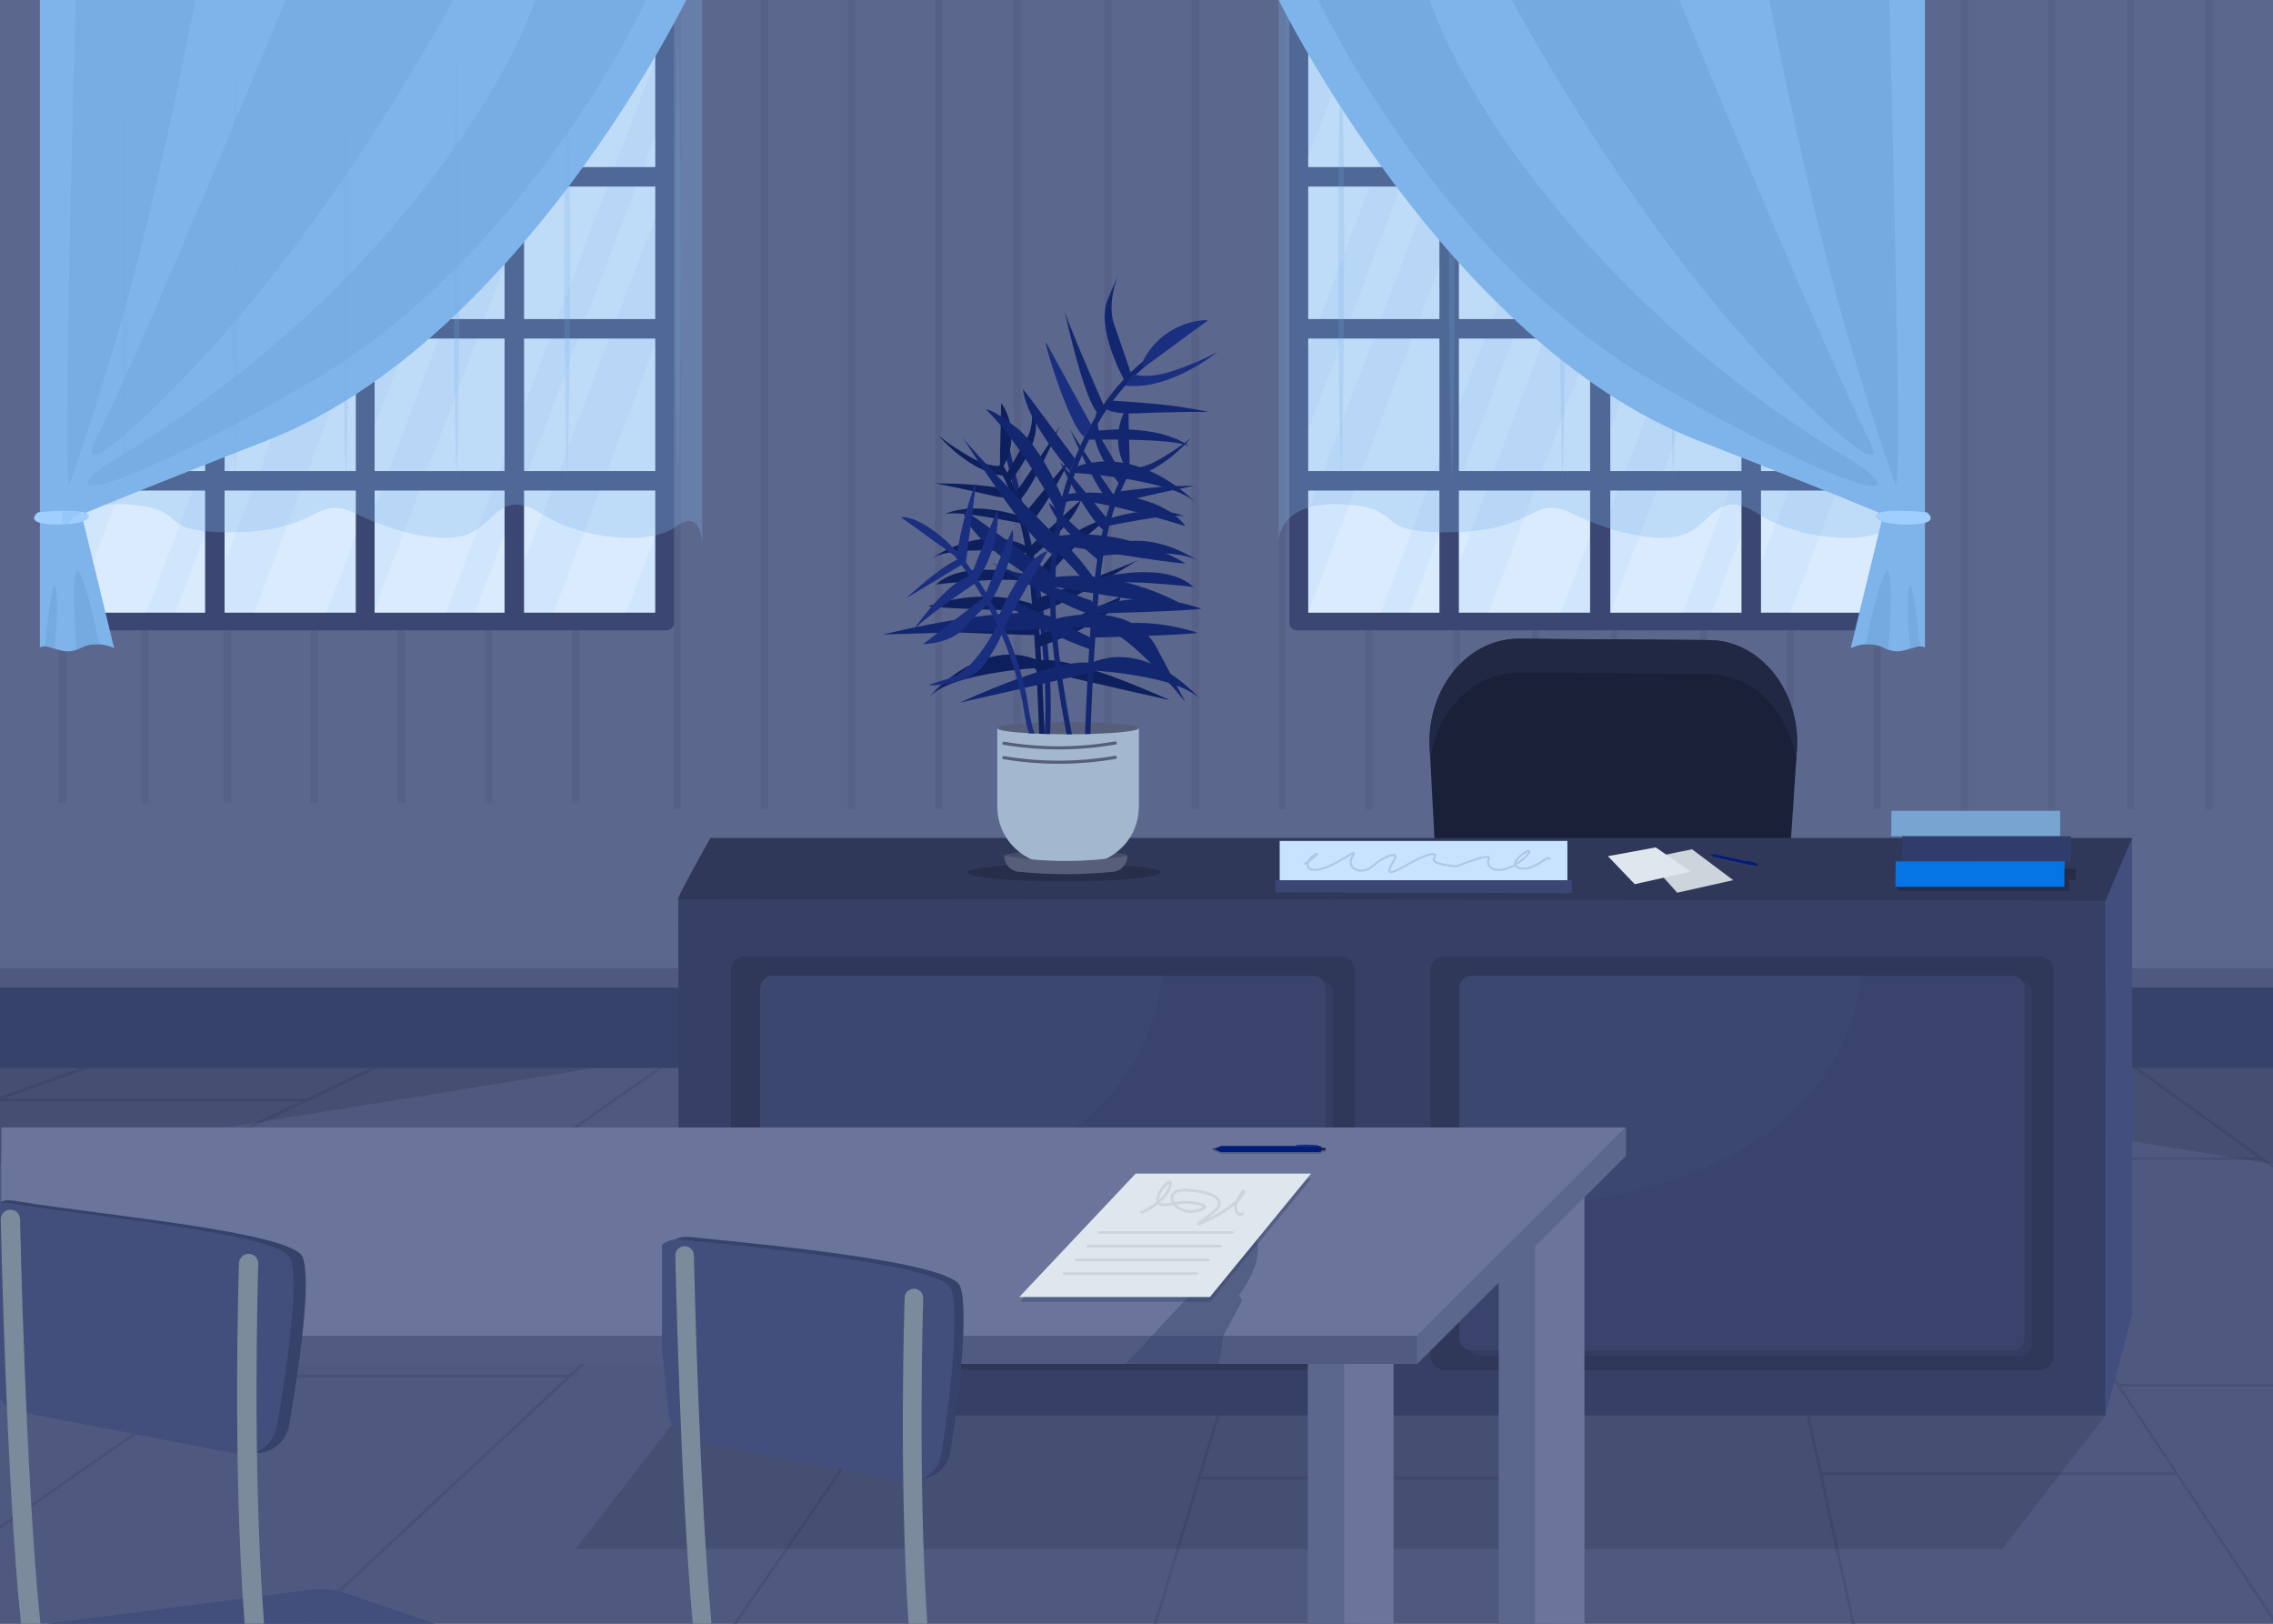 <svg xmlns="http://www.w3.org/2000/svg" enable-background="new 0 0 7000 5000" viewBox="0 0 7000 5000" id="Courthouse"><rect x="0" y="0" width="7000" height="5000" fill="#808080" stroke="none"/><g fill="#000000" class="color000000 svgShape"><g fill="#000000" class="color000000 svgShape"><path fill="#37426b" d="M4080.552,3540.254h-8.361c-1.41-3.457-4.782-5.9-8.746-5.9h-5.479v-3.035h-1.609
			c-4.216-0.62-17.043-1.074-32.402-1.074c-18.773,0-33.994,0.674-33.994,1.507c0,2.312,15.221,1.509,33.994,1.509
			c13.237,0,24.578,0.475,30.194-0.111v1.204h-292.765l-18.777,7.749c-0.01-0.008-0.008-0.017-0.019-0.025
			c0,0-7.182,1.076-9.047,1.832c-1.744,0.707,8.008,1.349,9.299,1.431l18.544,7.947h302.061c4.009,0,7.391-2.509,8.773-6.028h8.334
			c1.935,0,3.503-1.568,3.503-3.503C4084.055,3541.822,4082.487,3540.254,4080.552,3540.254z" opacity=".43" class="color6b4337 svgShape"></path><g fill="#000000" class="color000000 svgShape"><path fill="#021b79" d="M4062.373,3547.751h-302.06l-22.507-9.646l22.507-9.289h302.06c5.229,0,9.468,4.239,9.468,9.467
				l0,0C4071.841,3543.513,4067.602,3547.751,4062.373,3547.751z" class="color222c3d svgShape"></path><ellipse cx="4022.885" cy="3526.215" fill="#021b79" rx="33.995" ry="1.507" class="color222c3d svgShape"></ellipse><rect width="3.816" height="3.632" x="4053.078" y="3525.782" fill="#021b79" class="color222c3d svgShape"></rect><path fill="#171b2b" d="M4079.479 3534.717h-11.393c-1.935 0-3.503 1.568-3.503 3.503 0 1.935 1.568 3.503 3.503 3.503h11.393c1.935 0 3.503-1.568 3.503-3.503C4082.982 3536.285 4081.414 3534.717 4079.479 3534.717zM3741.517 3536.542c0 0-7.182 1.075-9.048 1.832-1.866.757 9.552 1.447 9.552 1.447S3743.332 3538.055 3741.517 3536.542z" class="color171f2b svgShape"></path></g><g fill="#000000" class="color000000 svgShape"><g fill="#000000" class="color000000 svgShape"><g fill="#000000" class="color000000 svgShape"><rect width="7000" height="2998.908" fill="#5c678e" class="color8e695c svgShape"></rect><g fill="#000000" class="color000000 svgShape"><rect width="24.072" height="2473" x="687.875" fill="#576187" class="color876257 svgShape"></rect><rect width="24.072" height="2473" x="433.875" fill="#576187" class="color876257 svgShape"></rect><rect width="24.072" height="2473" x="179.875" fill="#576187" class="color876257 svgShape"></rect><rect width="24.072" height="2473" x="956.105" fill="#576187" class="color876257 svgShape"></rect><rect width="24.072" height="2473" x="1224.336" fill="#576187" class="color876257 svgShape"></rect><rect width="24.072" height="2473" x="1492.567" fill="#576187" class="color876257 svgShape"></rect><rect width="24.072" height="2473" x="1760.798" fill="#576187" class="color876257 svgShape"></rect></g><g fill="#000000" class="color000000 svgShape"><rect width="22.353" height="2493" x="5234.044" fill="#576187" class="color876257 svgShape"></rect><rect width="22.353" height="2493" x="5502.275" fill="#576187" class="color876257 svgShape"></rect><rect width="22.353" height="2493" x="5770.505" fill="#576187" class="color876257 svgShape"></rect><rect width="22.353" height="2493" x="6038.736" fill="#576187" class="color876257 svgShape"></rect><rect width="22.353" height="2493" x="6306.967" fill="#576187" class="color876257 svgShape"></rect><rect width="22.353" height="2493" x="6549.991" fill="#576187" class="color876257 svgShape"></rect><rect width="22.353" height="2493" x="6793.016" fill="#576187" class="color876257 svgShape"></rect></g><g fill="#000000" class="color000000 svgShape"><rect width="22.353" height="2493" x="2074.753" fill="#576187" class="color876257 svgShape"></rect><rect width="22.353" height="2493" x="2342.984" fill="#576187" class="color876257 svgShape"></rect><rect width="22.353" height="2493" x="2611.215" fill="#576187" class="color876257 svgShape"></rect><rect width="22.353" height="2493" x="2879.446" fill="#576187" class="color876257 svgShape"></rect><rect width="22.353" height="2493" x="3122.47" fill="#576187" class="color876257 svgShape"></rect></g><g fill="#000000" class="color000000 svgShape"><rect width="22.353" height="2493" x="3401.317" fill="#576187" class="color876257 svgShape"></rect><rect width="22.353" height="2493" x="3669.548" fill="#576187" class="color876257 svgShape"></rect><rect width="22.353" height="2493" x="3937.778" fill="#576187" class="color876257 svgShape"></rect><rect width="22.353" height="2493" x="4206.009" fill="#576187" class="color876257 svgShape"></rect><rect width="22.353" height="2493" x="4474.24" fill="#576187" class="color876257 svgShape"></rect><rect width="22.353" height="2493" x="4717.264" fill="#576187" class="color876257 svgShape"></rect><rect width="22.353" height="2493" x="4960.289" fill="#576187" class="color876257 svgShape"></rect></g></g><g fill="#000000" class="color000000 svgShape"><path fill="#3b4772" d="M2051.904,1941h-936c-13.255,0-24-10.745-24-24V0h984v1917
						C2075.904,1930.255,2065.159,1941,2051.904,1941z" class="color724a3b svgShape"></path><rect width="867.978" height="1886.621" x="1149.915" fill="#d0e6fc" class="colord0e6fc svgShape"></rect><g fill="#000000" class="color000000 svgShape"><polygon fill="#ffffff" points="2017.894 1059.859 1704.97 1886.621 1928.516 1886.621 2017.894 1650.479" opacity=".2" class="colorffffff svgShape"></polygon><polygon fill="#ffffff" points="2017.894 417.774 1461.946 1886.621 1556.479 1886.621 2017.894 667.534" opacity=".2" class="colorffffff svgShape"></polygon><polygon fill="#ffffff" points="2017.894 0 1863.986 0 1149.915 1886.621 1373.46 1886.621 2017.894 183.988" opacity=".2" class="colorffffff svgShape"></polygon><polygon fill="#ffffff" points="1149.915 1573.566 1745.497 0 1650.965 0 1149.915 1323.806" opacity=".2" class="colorffffff svgShape"></polygon><polygon fill="#ffffff" points="1149.915 1074.166 1556.479 0 1332.933 0 1149.915 483.546" opacity=".2" class="colorffffff svgShape"></polygon></g><rect width="59.979" height="1901" x="1553.915" fill="#3b4772" class="color724a3b svgShape"></rect><rect width="935.247" height="59.978" x="1116.281" y="514.471" fill="#3b4772" class="color724a3b svgShape"></rect><rect width="935.247" height="59.979" x="1116.281" y="982.518" fill="#3b4772" class="color724a3b svgShape"></rect><rect width="935.247" height="59.979" x="1116.281" y="1450.565" fill="#3b4772" class="color724a3b svgShape"></rect></g><g fill="#000000" class="color000000 svgShape"><path fill="#3b4772" d="M4930.856,1941h-936c-13.255,0-24-10.745-24-24V0h984v1917
						C4954.856,1930.255,4944.111,1941,4930.856,1941z" class="color724a3b svgShape"></path><rect width="867.979" height="1886.621" x="4028.867" fill="#d0e6fc" class="colord0e6fc svgShape"></rect><g fill="#000000" class="color000000 svgShape"><polygon fill="#ffffff" points="4896.846 1059.859 4583.923 1886.621 4807.468 1886.621 4896.846 1650.479" opacity=".2" class="colorffffff svgShape"></polygon><polygon fill="#ffffff" points="4896.846 417.774 4340.898 1886.621 4435.431 1886.621 4896.846 667.534" opacity=".2" class="colorffffff svgShape"></polygon><polygon fill="#ffffff" points="4896.846 0 4742.938 0 4028.867 1886.621 4252.413 1886.621 4896.846 183.988" opacity=".2" class="colorffffff svgShape"></polygon><polygon fill="#ffffff" points="4028.867 1573.566 4624.45 0 4529.917 0 4028.867 1323.806" opacity=".2" class="colorffffff svgShape"></polygon><polygon fill="#ffffff" points="4028.867 1074.166 4435.431 0 4211.886 0 4028.867 483.546" opacity=".2" class="colorffffff svgShape"></polygon></g><rect width="59.978" height="1901" x="4432.867" fill="#3b4772" class="color724a3b svgShape"></rect><rect width="935.247" height="59.978" x="3995.233" y="514.471" fill="#3b4772" class="color724a3b svgShape"></rect><rect width="935.247" height="59.979" x="3995.233" y="982.518" fill="#3b4772" class="color724a3b svgShape"></rect><rect width="935.247" height="59.979" x="3995.233" y="1450.565" fill="#3b4772" class="color724a3b svgShape"></rect></g><g fill="#000000" class="color000000 svgShape"><path fill="#3b4772" d="M1117.661,1941H205.671c-19.885,0-36.005-16.12-36.005-36.005V0h984v1904.995
						C1153.666,1924.88,1137.546,1941,1117.661,1941z" class="color724a3b svgShape"></path><rect width="867.979" height="1886.621" x="227.677" fill="#d0e6fc" class="colord0e6fc svgShape"></rect><g fill="#000000" class="color000000 svgShape"><polygon fill="#ffffff" points="1095.655 1059.859 782.732 1886.621 1006.278 1886.621 1095.655 1650.479" opacity=".2" class="colorffffff svgShape"></polygon><polygon fill="#ffffff" points="1095.655 417.774 539.708 1886.621 634.24 1886.621 1095.655 667.534" opacity=".2" class="colorffffff svgShape"></polygon><polygon fill="#ffffff" points="1095.655 0 941.748 0 227.677 1886.621 451.222 1886.621 1095.655 183.988" opacity=".2" class="colorffffff svgShape"></polygon><polygon fill="#ffffff" points="227.677 1573.566 823.259 0 728.727 0 227.677 1323.806" opacity=".2" class="colorffffff svgShape"></polygon><polygon fill="#ffffff" points="227.677 1074.166 634.24 0 410.695 0 227.677 483.546" opacity=".2" class="colorffffff svgShape"></polygon></g><rect width="59.978" height="1901" x="631.677" fill="#3b4772" class="color724a3b svgShape"></rect><rect width="935.247" height="59.978" x="194.042" y="514.471" fill="#3b4772" class="color724a3b svgShape"></rect><rect width="935.247" height="59.979" x="194.042" y="982.518" fill="#3b4772" class="color724a3b svgShape"></rect><rect width="935.247" height="59.979" x="194.042" y="1450.565" fill="#3b4772" class="color724a3b svgShape"></rect></g><g fill="#000000" class="color000000 svgShape"><path fill="#3b4772" d="M5861.153,1941h-936c-13.255,0-24-10.745-24-24V0h984v1917
						C5885.153,1930.255,5874.408,1941,5861.153,1941z" class="color724a3b svgShape"></path><rect width="867.978" height="1886.621" x="4959.164" fill="#d0e6fc" class="colord0e6fc svgShape"></rect><g fill="#000000" class="color000000 svgShape"><polygon fill="#ffffff" points="5827.142 1059.859 5514.22 1886.621 5737.765 1886.621 5827.142 1650.479" opacity=".2" class="colorffffff svgShape"></polygon><polygon fill="#ffffff" points="5827.142 417.774 5271.195 1886.621 5365.728 1886.621 5827.142 667.534" opacity=".2" class="colorffffff svgShape"></polygon><polygon fill="#ffffff" points="5827.142 0 5673.235 0 4959.164 1886.621 5182.709 1886.621 5827.142 183.988" opacity=".2" class="colorffffff svgShape"></polygon><polygon fill="#ffffff" points="4959.164 1573.566 5554.746 0 5460.214 0 4959.164 1323.806" opacity=".2" class="colorffffff svgShape"></polygon><polygon fill="#ffffff" points="4959.164 1074.166 5365.728 0 5142.182 0 4959.164 483.546" opacity=".2" class="colorffffff svgShape"></polygon></g><rect width="59.979" height="1901" x="5363.164" fill="#3b4772" class="color724a3b svgShape"></rect><rect width="935.247" height="59.978" x="4925.53" y="514.471" fill="#3b4772" class="color724a3b svgShape"></rect><rect width="935.247" height="59.979" x="4925.53" y="982.518" fill="#3b4772" class="color724a3b svgShape"></rect><rect width="935.247" height="59.979" x="4925.53" y="1450.565" fill="#3b4772" class="color724a3b svgShape"></rect></g></g><g fill="#000000" class="color000000 svgShape"><g fill="#000000" class="color000000 svgShape"><rect width="7000" height="2019" y="2981" fill="#4f597f" class="color7f584f svgShape"></rect><g fill="#000000" class="color000000 svgShape"><g fill="#000000" class="color000000 svgShape"><rect width="1169.875" height="9.431" x="247.5" y="3712.728" fill="#485175" class="color754e48 svgShape"></rect></g><g fill="#000000" class="color000000 svgShape"><rect width="1083" height="9.431" x="671.5" y="4232.47" fill="#485175" class="color754e48 svgShape"></rect></g><g fill="#000000" class="color000000 svgShape"><rect width="979.5" height="9.431" x="1907" y="4089.96" fill="#485175" class="color754e48 svgShape"></rect></g><g fill="#000000" class="color000000 svgShape"><rect width="833.667" height="9.431" x="1656" y="3547.096" fill="#485175" class="color754e48 svgShape"></rect></g><g fill="#000000" class="color000000 svgShape"><rect width="719.583" height="9.431" x="2632.75" y="3415.052" fill="#485175" class="color754e48 svgShape"></rect></g><g fill="#000000" class="color000000 svgShape"><rect width="749.833" height="9.431" x="3229.667" y="3594.255" fill="#485175" class="color754e48 svgShape"></rect></g><g fill="#000000" class="color000000 svgShape"><rect width="665.25" height="9.431" x="4051.75" y="3358.462" fill="#485175" class="color754e48 svgShape"></rect></g><g fill="#000000" class="color000000 svgShape"><rect width="687.783" height="9.431" x="4717.717" y="3613.08" fill="#485175" class="color754e48 svgShape"></rect></g><g fill="#000000" class="color000000 svgShape"><rect width="582.553" height="9.431" x="5353.78" y="3374.143" fill="#485175" class="color754e48 svgShape"></rect></g><g fill="#000000" class="color000000 svgShape"><rect width="902.667" height="9.431" x="6062.333" y="3562.759" fill="#485175" class="color754e48 svgShape"></rect></g><g fill="#000000" class="color000000 svgShape"><rect width="798" height="9.431" x="5463" y="3866.64" fill="#485175" class="color754e48 svgShape"></rect></g><g fill="#000000" class="color000000 svgShape"><rect width="1095" height="9.431" x="5609" y="4533.084" fill="#485175" class="color754e48 svgShape"></rect></g><g fill="#000000" class="color000000 svgShape"><rect width="811.25" height="9.431" x="4717.75" y="4178.928" fill="#485175" class="color754e48 svgShape"></rect></g><g fill="#000000" class="color000000 svgShape"><rect width="834.271" height="9.431" x="3882.259" y="3919.566" fill="#485175" class="color754e48 svgShape"></rect></g><g fill="#000000" class="color000000 svgShape"><rect width="1023.529" height="9.431" x="3693" y="4546.19" fill="#485175" class="color754e48 svgShape"></rect></g><g fill="#000000" class="color000000 svgShape"><rect width="1009.667" height="9.431" x="2769" y="4260.765" fill="#485175" class="color754e48 svgShape"></rect></g><polygon fill="#485175" points="7000 3586.631 6413.544 3165.486 6408.456 3173.265 7000 3598.064" class="color754e48 svgShape"></polygon><rect width="476" height="9.431" x="6524" y="4260.639" fill="#485175" class="color754e48 svgShape"></rect><polygon fill="#485175" points="7000 4976.35 5800.696 3166.687 5793.304 3172.065 7000 4992.884" class="color754e48 svgShape"></polygon><polygon fill="#485175" points="5313.388 3168.327 5304.612 3170.425 5703.077 5000 5712.309 5000" class="color754e48 svgShape"></polygon><rect width="9" height="1830.624" x="4712.5" y="3169.376" fill="#485175" class="color754e48 svgShape"></rect><polygon fill="#485175" points="3553.36 5000 3562.798 5000 4113.292 3170.794 4104.708 3167.957" class="color754e48 svgShape"></polygon><polygon fill="#485175" points="2258.13 5000 2269.23 5000 3528.648 3172.136 3521.352 3166.616" class="color754e48 svgShape"></polygon><polygon fill="#485175" points="929.76 5000 943.302 5000 2903.99 3172.899 2898.01 3165.853" class="color754e48 svgShape"></polygon><polygon fill="#485175" points="0 4709.036 2207.489 3173.304 2202.511 3165.447 0 4697.716" class="color754e48 svgShape"></polygon><polygon fill="#485175" points="0 3839.141 1406.852 3173.674 1403.149 3165.078 0 3828.793" class="color754e48 svgShape"></polygon><polygon fill="#485175" points="0 3386.815 598.447 3173.841 595.553 3164.911 0 3376.856" class="color754e48 svgShape"></polygon><rect width="944.583" height="9.431" y="3382.617" fill="#485175" class="color754e48 svgShape"></rect></g></g><polygon fill="#101528" points="1907.68 3276.458 0 3584.469 0 3270.172" opacity=".15" class="color281010 svgShape"></polygon><polygon fill="#101528" points="5092.32 3276.458 7000 3584.469 7000 3270.172" opacity=".15" class="color281010 svgShape"></polygon></g></g><rect width="7000" height="247.563" y="3040.813" fill="#37426b" class="color6b4337 svgShape"></rect><g fill="#000000" class="color000000 svgShape"><g opacity=".3" fill="#000000" class="color000000 svgShape"><path fill="#a0cfff" d="M3937.767,1668.938v-1.472C3937.749,1668.422,3937.767,1668.938,3937.767,1668.938z" class="colorffdea0 svgShape"></path><path fill="#7fb4ea" d="M3937.767,0.01v1667.456c0.262-14.189,8.432-126.331,201.239-114.28
					c205.779,12.861,68.593,90.029,334.391,85.742c265.8-4.288,240.076-120.038,372.979-55.732
					c132.897,64.306,282.945,94.315,355.826,55.732c72.881-38.583,94.316-132.9,214.354-55.732
					c120.038,77.168,330.105,98.602,411.56,38.583c81.455-60.019,81.455,55.732,81.455,55.732V0L3937.767,0.01z" class="color7fb2ea svgShape"></path></g><g opacity=".2" fill="#000000" class="color000000 svgShape"><path fill="#74aae0" d="M5834.544 1480.306c-2.068-56.893-2.962-113.786-4.477-170.679l-2.556-170.68c-1.515-113.786-1.375-227.572-2.142-341.359.719-113.786.646-227.573 2.109-341.359l2.562-170.68c1.527-56.893 2.421-113.787 4.503-170.68 2.084 56.893 2.978 113.786 4.505 170.68l2.563 170.68c1.463 113.785 1.39 227.572 2.109 341.359-.767 113.786-.629 227.572-2.142 341.359l-2.556 170.68C5837.508 1366.52 5836.614 1423.413 5834.544 1480.306zM5493.721 1480.306c-2.068-56.893-2.961-113.786-4.477-170.679l-2.556-170.68c-1.515-113.786-1.375-227.572-2.142-341.359.72-113.786.646-227.573 2.109-341.359l2.562-170.68c1.527-56.893 2.42-113.787 4.503-170.68 2.085 56.893 2.979 113.786 4.505 170.68l2.562 170.68c1.463 113.785 1.39 227.572 2.109 341.359-.767 113.786-.629 227.572-2.142 341.359l-2.556 170.68C5496.686 1366.52 5495.792 1423.413 5493.721 1480.306zM5152.898 1480.306c-2.068-56.893-2.962-113.786-4.477-170.679l-2.556-170.68c-1.515-113.786-1.375-227.572-2.142-341.359.719-113.786.646-227.573 2.109-341.359l2.563-170.68c1.527-56.893 2.42-113.787 4.503-170.68 2.084 56.893 2.978 113.786 4.505 170.68l2.562 170.68c1.463 113.785 1.39 227.572 2.109 341.359-.767 113.786-.629 227.572-2.142 341.359l-2.556 170.68C5155.862 1366.52 5154.969 1423.413 5152.898 1480.306zM4812.076 1480.306c-2.068-56.893-2.962-113.786-4.477-170.679l-2.556-170.68c-1.515-113.786-1.375-227.572-2.142-341.359.719-113.786.646-227.573 2.109-341.359l2.562-170.68c1.527-56.893 2.421-113.787 4.503-170.68 2.084 56.893 2.978 113.786 4.505 170.68l2.563 170.68c1.463 113.785 1.39 227.572 2.109 341.359-.767 113.786-.629 227.572-2.142 341.359l-2.556 170.68C4815.04 1366.52 4814.146 1423.413 4812.076 1480.306zM4471.252 1480.306c-2.068-56.893-2.961-113.786-4.477-170.679l-2.556-170.68c-1.515-113.786-1.375-227.572-2.142-341.359.72-113.786.646-227.573 2.109-341.359l2.562-170.68c1.527-56.893 2.42-113.787 4.503-170.68 2.085 56.893 2.979 113.786 4.505 170.68l2.562 170.68c1.463 113.785 1.39 227.572 2.109 341.359-.767 113.786-.629 227.572-2.142 341.359l-2.556 170.68C4474.216 1366.52 4473.323 1423.413 4471.252 1480.306zM4130.43 1480.306c-2.068-56.893-2.962-113.786-4.477-170.679l-2.556-170.68c-1.515-113.786-1.375-227.572-2.142-341.359.719-113.786.646-227.573 2.109-341.359l2.562-170.68c1.527-56.893 2.421-113.787 4.503-170.68 2.084 56.893 2.978 113.786 4.505 170.68l2.562 170.68c1.463 113.785 1.39 227.572 2.109 341.359-.767 113.786-.629 227.572-2.142 341.359l-2.556 170.68C4133.394 1366.52 4132.5 1423.413 4130.43 1480.306z" class="color74a8e0 svgShape"></path></g></g><g fill="#000000" class="color000000 svgShape"><g fill="#000000" class="color000000 svgShape"><g fill="#000000" class="color000000 svgShape"><path fill="#192038" d="M5477.54,3157.135l-1030.231-7.127l-44.343-847.361
						c-9.56-182.68,116.912-336.811,275.467-335.715l584.373,4.043c158.556,1.097,282.883,156.964,270.796,339.494L5477.54,3157.135
						z" class="color381b19 svgShape"></path><path fill="#212844" d="M4404.895,2339.507c20.13-151.66,134.212-269.326,272.818-268.367l584.372,4.043
						c138.605,0.959,251.049,120.192,269.079,272.116l2.438-36.83c12.086-182.53-112.24-338.397-270.796-339.494l-584.372-4.043
						c-158.556-1.097-285.027,153.035-275.468,335.715L4404.895,2339.507z" class="color442221 svgShape"></path></g><g fill="#000000" class="color000000 svgShape"><g fill="#000000" class="color000000 svgShape"><polygon fill="#364066" points="6484.154 4358.786 2090.958 4358.786 2088.694 2769.722 2179.809 2642.105 6484.154 2628.752" class="color664436 svgShape"></polygon><polygon fill="#101528" points="6484.154 4358.786 2090.958 4358.786 1772.536 4769.852 6165.732 4769.852" opacity=".15" class="color281010 svgShape"></polygon><g fill="#000000" class="color000000 svgShape"><path fill="#2f3859" d="M4130.114,2944.79H2293.818c-23.523,0-42.593,19.069-42.593,42.593v1188.501
								c0,23.523,19.069,42.593,42.593,42.593h1836.296c23.523,0,42.593-19.07,42.593-42.593V2987.382
								C4172.707,2963.859,4153.638,2944.79,4130.114,2944.79z" class="color593c2f svgShape"></path></g><g fill="#000000" class="color000000 svgShape"><path fill="#2f3859" d="M4405.461,2987.382v1188.501c0,23.523,19.069,42.593,42.592,42.593h1833.242
								c23.523,0,42.593-19.07,42.593-42.593V2987.382c0-23.523-19.069-42.593-42.593-42.593H4448.053
								C4424.53,2944.79,4405.461,2963.859,4405.461,2987.382z" class="color593c2f svgShape"></path></g></g><g fill="#000000" class="color000000 svgShape"><path fill="#333d61" d="M4066.368,3020.296H2402.719c-21.312,0-38.588,17.277-38.588,38.588v1076.759
							c0,21.312,17.277,38.588,38.588,38.588h1663.649c21.312,0,38.588-17.277,38.588-38.588V3058.884
							C4104.957,3037.573,4087.68,3020.296,4066.368,3020.296z" class="color614133 svgShape"></path><path fill="#39436b" d="M4043.791,3004.665H2380.142c-21.312,0-38.588,17.277-38.588,38.588v1076.759
							c0,21.312,17.276,38.587,38.588,38.587h1663.649c21.312,0,38.588-17.276,38.588-38.587V3043.253
							C4082.379,3021.942,4065.102,3004.665,4043.791,3004.665z" class="color6b4739 svgShape"></path><path fill="#3c4770" d="M3577.528,3004.665H2380.142c-21.312,0-38.588,17.277-38.588,38.588v682.839
							C3428.463,3722.771,3562.84,3183.325,3577.528,3004.665z" class="color704a3c svgShape"></path></g><g fill="#000000" class="color000000 svgShape"><path fill="#333d61" d="M6219.112,3020.296H4555.463c-21.312,0-38.588,17.277-38.588,38.588v1076.759
							c0,21.312,17.276,38.588,38.588,38.588h1663.649c21.312,0,38.588-17.277,38.588-38.588V3058.884
							C6257.7,3037.573,6240.424,3020.296,6219.112,3020.296z" class="color614133 svgShape"></path><path fill="#39436b" d="M6196.534,3004.665H4532.885c-21.312,0-38.588,17.277-38.588,38.588v1076.759
							c0,21.312,17.277,38.587,38.588,38.587h1663.649c21.312,0,38.588-17.276,38.588-38.587V3043.253
							C6235.123,3021.942,6217.846,3004.665,6196.534,3004.665z" class="color6b4739 svgShape"></path><path fill="#3c4770" d="M5730.271,3004.665H4532.885c-21.311,0-38.588,17.277-38.588,38.588v682.839
							C5581.207,3722.771,5715.583,3183.325,5730.271,3004.665z" class="color704a3c svgShape"></path></g></g></g><polygon fill="#424e7d" points="6484.155 2641.978 6566.207 2580.389 6566.207 4047.668 6484.154 4358.786 6484.155 2641.978" class="color7d5442 svgShape"></polygon><path fill="#2f3859" d="M2188.026,2580.389c0,0-110.116,193.839-99.332,189.333
				c10.783-4.506,4395.461,3.672,4395.461,3.672l82.052-193.005H2188.026z" class="color593c2f svgShape"></path><ellipse cx="3276.766" cy="2686.584" fill="#272e4a" rx="297.416" ry="27.33" class="color4a3227 svgShape"></ellipse><g fill="#000000" class="color000000 svgShape"><g fill="#000000" class="color000000 svgShape"><polygon fill="#455282" points="5838.449 2675.09 6358.763 2675.09 6358.763 2641.069 5851.158 2660.861" class="color825745 svgShape"></polygon><polygon fill="#252c47" points="5871.699 2709.112 6392.012 2709.112 6392.012 2675.09 5872.373 2675.09" class="color473025 svgShape"></polygon><polygon fill="#252c47" points="5851.479 2742.84 6371.793 2742.84 6371.793 2708.819 5837.326 2730.708" class="color473025 svgShape"></polygon></g><g fill="#000000" class="color000000 svgShape"><polygon fill="#77a4d1" points="5824.295 2575.019 6344.609 2575.019 6344.609 2496.837 5824.969 2496.837" class="colord1c977 svgShape"></polygon><polygon fill="#303c6b" points="5857.545 2653.2 6377.859 2653.2 6377.859 2575.019 5858.219 2575.019" class="color6b304d svgShape"></polygon><polygon fill="#0575e6" points="5837.326 2730.708 6357.639 2730.708 6357.639 2652.527 5838 2652.527" class="color4880c9 svgShape"></polygon></g></g><g fill="#000000" class="color000000 svgShape"><polygon fill="#c7e3ff" points="3940.954 2733.92 3940.954 2589.408 4827.015 2589.408 4827.015 2729.597" class="colorffecc7 svgShape"></polygon><g fill="#000000" class="color000000 svgShape"><path fill="#afc7e0" d="M4283.765,2688.723c-3.058,0-4.858-0.969-6.173-2.271c-5.949-5.894,1.748-19.407,9.894-33.714
						c2.199-3.861,4.277-7.508,5.806-10.576c1.001-2.01,1.748-4.404,0.841-5.094c-5.363-4.09-36.478,6.719-64.956,32.236
						c-22.135,19.831-49.002,17.886-63.042,5.985c-11.496-9.74-13.068-24.562-4.103-38.683c1.665-2.622,2.75-4.507,3.456-5.853
						c-3.628,1.821-9.448,5.384-15.13,8.864c-17.266,10.574-43.356,26.554-72.354,36.379c-36.527,12.376-48.18,2.515-51.88-4.465
						c-1.882-3.55-2.435-7.791-1.842-12.228c-1.34,0.892-2.671,1.771-3.986,2.632c-1.419,0.936-3.327,0.534-4.256-0.887
						c-0.931-1.421-0.534-3.327,0.887-4.256c3.743-2.453,7.129-4.732,10.186-6.841c2.642-5.628,6.901-11.024,12.422-15.202
						c13.724-10.391,16.507-9.15,17.687-8.62c1.183,0.532,1.951,1.625,2.054,2.923c0.361,4.551-12.853,15.014-27.298,25.026
						c-2.174,5.326-2.5,10.646-0.418,14.573c4.735,8.937,20.942,9.491,44.473,1.52c28.345-9.604,54.083-25.368,71.115-35.799
						c15.98-9.788,21.364-13.091,24.619-9.785c2.679,2.723,0.671,7.108-4.541,15.316c-7.301,11.501-6.222,22.975,2.886,30.695
						c12.23,10.358,36.131,10.998,54.963-5.874c26.792-24.002,62.847-40.125,72.788-32.549c1.969,1.501,4.71,5.151,0.936,12.728
						c-1.604,3.223-3.722,6.942-5.965,10.879c-4.043,7.1-13.511,23.724-10.91,26.302c0.453,0.448,5.446,3.778,40.695-16.735
						c25.641-14.92,86.538-48.299,98.131-35.99c2.985,3.167,2.372,7.975-1.823,14.291c-1.47,2.212-1.143,3.521-0.695,4.414
						c4.756,9.468,43.384,15.029,67.116,16.37c3.87-1.575,24.445-9.875,45.718-17.07c49.235-16.654,54.268-11.258,56.422-8.957
						c1.393,1.49,2.599,4.19,0.433,8.592c-3.613,7.347-2.261,15.099,3.62,20.737c9.912,9.505,33.535,14.033,67.497-4.478
						c1.304-0.711,2.582-1.424,3.828-2.139c-0.506-6.53,3.01-16.338,19.06-29.466c21.393-17.502,26.46-15.21,28.128-14.46
						c1.717,0.775,2.746,2.37,2.822,4.377c0.306,8.153-16.873,26.702-42.853,42.461c0.041,0.073,0.083,0.145,0.127,0.215
						c5.088,8.329,26.964,11.043,47.536,2.059c14.318-6.248,25.388-13.462,33.469-18.729c9.629-6.276,14.93-9.73,19.466-8.078
						c2.092,0.765,3.569,2.532,4.392,5.254c0.49,1.626-0.43,3.341-2.056,3.833c-1.628,0.487-3.342-0.43-3.833-2.056
						c-0.311-1.029-0.609-1.252-0.612-1.253c-1.519-0.689-8.436,3.826-13.999,7.451c-8.262,5.386-19.578,12.762-34.365,19.215
						c-22.08,9.635-47.894,7.539-55.246-4.489c-0.062-0.103-0.124-0.207-0.186-0.314c-0.903,0.511-1.813,1.017-2.734,1.519
						c-36.881,20.099-63.291,14.453-74.696,3.517c-7.796-7.477-9.666-18.164-4.881-27.892c0.625-1.27,0.542-1.772,0.54-1.777
						c-0.13-0.096-4.928-4.528-49.861,10.667c-23.32,7.886-45.817,17.121-46.042,17.212c-0.425,0.174-0.882,0.238-1.334,0.228
						c-6.631-0.356-65.006-3.937-72.969-19.79c-1.17-2.331-1.935-6.056,1.066-10.576c2.956-4.45,2.771-6.354,2.471-6.67
						c-2.456-2.611-24.388-1.419-90.563,37.086C4301.802,2684.575,4290.091,2688.721,4283.765,2688.723z M4706.452,2623.049
						c-2.292,0.618-8.149,3.151-20.636,13.364c-9.541,7.804-15.218,15.047-16.556,20.879
						C4692.921,2642.512,4704.564,2628.003,4706.452,2623.049z" class="colore0d0af svgShape"></path></g><polygon fill="#3b4772" points="3927.312 2748.043 3927.312 2710.341 4840.657 2710.341 4840.657 2750.137" class="color724a3b svgShape"></polygon><polygon fill="#ced4db" points="5165.129 2748.917 5337.668 2710.276 5210.959 2615.244 5070.771 2643.552" class="colorced4db svgShape"></polygon><polygon fill="#dfe6ed" points="5034.376 2722.632 5206.916 2683.991 5099.079 2609.403 4951.702 2636.363" class="colordfe5ed svgShape"></polygon><path fill="#37426b" d="M5413.023,2666.546l-3.571-0.779c-0.281-1.608-1.494-2.966-3.187-3.335l-2.34-0.51
					l0.282-1.296l-0.687-0.15c-1.744-0.657-7.181-2.046-13.742-3.476c-8.02-1.748-14.585-2.877-14.663-2.522
					c-0.215,0.988,6.362,2.062,14.382,3.81c5.655,1.233,10.455,2.491,12.909,2.764l-0.112,0.514l-125.068-27.261l-8.743,1.562
					c-0.004-0.005-0.002-0.008-0.006-0.012c0,0-3.168-0.209-4.036-0.06c-0.811,0.14,3.295,1.322,3.84,1.477l7.182,5.122
					l129.039,28.127c1.713,0.373,3.391-0.384,4.309-1.758l3.56,0.776c0.827,0.18,1.643-0.344,1.823-1.17
					S5413.85,2666.726,5413.023,2666.546z" opacity=".43" class="color6b4337 svgShape"></path><g fill="#000000" class="color000000 svgShape"><path fill="#021b79" d="M5405.458 2666.483l-129.039-28.127-8.717-6.217 10.48-1.872 129.039 28.127c2.233.487 3.649 2.692 3.163 4.926l0 0C5409.897 2665.554 5407.692 2666.97 5405.458 2666.483zM5376.072 2650.44c-.215.987 6.361 2.061 14.382 3.81 8.021 1.748 14.43 3.594 14.663 2.522.078-.356-6.361-2.061-14.382-3.81C5382.714 2651.214 5376.15 2650.085 5376.072 2650.44z" class="color222c3d svgShape"></path><rect width="1.588" height="1.669" x="5403.386" y="2656.352" fill="#021b79" transform="rotate(-77.702 5404.109 2657.02)" class="color222c3d svgShape"></rect><path fill="#171b2b" d="M5413.98 2662.508l-4.867-1.061c-.827-.18-1.643.344-1.823 1.17s.344 1.642 1.17 1.823l4.867 1.061c.826.18 1.643-.344 1.823-1.17C5415.331 2663.504 5414.806 2662.688 5413.98 2662.508zM5269.434 2631.817c0 0-3.168-.209-4.036-.06s3.946 1.508 3.946 1.508S5270.069 2632.633 5269.434 2631.817z" class="color171f2b svgShape"></path></g></g></g><g fill="#000000" class="color000000 svgShape"><path fill="#464d66" d="M3472.211,2635.374c0,5.067-28.695,9.598-73.322,12.472c-16.808,1.072-35.857,1.949-56.514,2.533
				c-4.677,0.146-9.5,0.292-14.421,0.341c-11.352,0.244-23.142,0.39-35.272,0.438c-3.362,0.049-6.821,0.049-10.328,0.049h-4.19
				c-15.298-0.049-30.108-0.243-44.237-0.536c-4.872-0.097-9.695-0.195-14.372-0.39h-0.438c-4.872-0.146-9.647-0.292-14.323-0.438
				c-4.19-0.195-8.331-0.341-12.375-0.536c-3.605-0.146-7.113-0.341-10.572-0.536c-1.559-0.049-3.118-0.146-4.628-0.243
				c-51.057-2.826-84.673-7.698-84.673-13.154c0-4.093,18.27-7.795,48.378-10.523c8.77-0.828,18.513-1.559,29.085-2.241
				c4.482-0.292,9.11-0.536,13.885-0.78c6.382-0.341,12.959-0.633,19.78-0.828c4.677-0.195,9.5-0.39,14.372-0.536
				c0.926-0.049,1.851-0.049,2.826-0.098c4.677-0.097,9.452-0.195,14.323-0.292c11.839-0.292,24.213-0.438,36.88-0.487
				c3.362-0.049,6.821-0.049,10.28-0.049h4.239c14.664,0.049,28.89,0.195,42.58,0.536c4.872,0.097,9.646,0.195,14.323,0.292
				c37.514,1.072,69.765,3.069,92.566,5.7C3458.813,2628.651,3472.211,2631.867,3472.211,2635.374z" class="color464f66 svgShape"></path><g fill="#000000" class="color000000 svgShape"><path fill="#a3b8ce" d="M3311.12,2666.011h-43.625c-108.365,0-196.211-75.576-196.211-183.941v-239.836h436.048v239.836
					C3507.331,2590.434,3419.485,2666.011,3311.12,2666.011z" class="colora3c6ce svgShape"></path><path fill="#565e7a" d="M3506.98 2242.216c0 8.332-62.378 15.403-148.873 17.869-5.372.164-10.908.329-16.499.439-13.046.274-26.584.438-40.452.493-3.892.055-7.838.055-11.84.055h-4.824c-17.54-.055-34.532-.274-50.757-.658-5.591-.11-11.072-.219-16.444-.438h-.494c-5.591-.164-11.072-.329-16.444-.548-4.824-.219-9.538-.384-14.197-.603-5.975-.274-11.785-.603-17.431-.932-58.541-3.344-97.075-9.154-97.075-15.677 0-6.249 34.916-11.73 88.798-15.183 5.153-.329 10.469-.603 15.951-.932 7.29-.384 14.854-.713 22.638-.987 5.372-.219 10.908-.439 16.499-.603 1.041-.055 2.138-.055 3.234-.11 5.372-.164 10.853-.274 16.444-.384 13.594-.329 27.736-.493 42.261-.548 3.892-.055 7.838-.055 11.84-.055h4.824c16.828.055 33.162.219 48.839.603 5.591.11 11.073.219 16.444.384C3445.26 2226.923 3506.98 2233.939 3506.98 2242.216zM3433.419 2283.139c-112.87 19.611-227.757 19.909-340.726.871-6.134-1.034-8.77 8.354-2.59 9.396 114.776 19.342 231.231 19.054 345.906-.871C3442.176 2291.463 3439.562 2282.072 3433.419 2283.139zM3433.419 2327.392c-112.87 19.61-227.757 19.909-340.726.871-6.134-1.034-8.77 8.354-2.59 9.396 114.776 19.342 231.231 19.054 345.906-.871C3442.176 2335.716 3439.562 2326.324 3433.419 2327.392z" class="color565f7a svgShape"></path></g><g fill="#000000" class="color000000 svgShape"><path fill="#132770" d="M3235.215,2224.018c-0.329,12.114-0.822,24.228-1.48,36.396
					c-5.591-0.11-11.072-0.219-16.444-0.438c0.657-11.895,1.096-23.734,1.48-35.574c1.206-40.233,0.877-80.411-0.823-120.48
					c-0.438-12.114-1.042-24.173-1.809-36.287c-0.055-1.535-0.164-3.015-0.274-4.55c-0.603-10.195-1.315-20.391-2.138-30.586
					c-1.096-14.58-2.357-29.161-3.837-43.686c-1.151-12.004-2.412-24.008-3.837-36.013c-0.548-5.097-1.151-10.14-1.809-15.183
					c-0.165-1.754-0.384-3.453-0.603-5.207c-1.699-13.922-3.563-27.845-5.536-41.768c-0.164-1.535-0.384-3.124-0.657-4.714
					c-0.055-0.439-0.11-0.877-0.219-1.316c-0.438-3.563-0.987-7.126-1.535-10.743c-1.042-7.4-2.193-14.799-3.344-22.254v-0.055
					c-1.919-12.278-3.892-24.611-5.975-36.889c-0.219-1.535-0.493-3.015-0.767-4.55c-0.767-4.495-1.535-8.935-2.302-13.429
					c-0.658-3.947-1.37-7.893-2.083-11.84c-0.055-0.438-0.164-0.932-0.219-1.425c-0.11-0.384-0.165-0.767-0.219-1.151
					c-0.329-1.754-0.658-3.508-0.932-5.317c-0.109-0.438-0.219-0.877-0.274-1.37c-2.412-13.375-4.933-26.804-7.509-40.178
					c-1.425-7.4-2.906-14.744-4.33-22.145c-0.657-3.124-1.261-6.249-1.864-9.318c-1.48-7.4-3.015-14.745-4.55-22.09
					c-4.823-23.35-9.812-46.646-14.964-69.887c-0.329-1.37-0.603-2.796-0.932-4.166c-0.11-0.438-0.219-0.932-0.329-1.425
					c0-0.055,0-0.164-0.055-0.274c-1.26-5.701-2.521-11.456-3.837-17.157c-4.001-17.705-8.057-35.41-12.223-53.059
					c-0.384-1.699-0.767-3.344-1.151-5.043c-0.658-2.85-1.37-5.756-2.028-8.606c-0.11-0.384-0.165-0.822-0.274-1.206
					c-0.548-2.302-1.096-4.659-1.644-6.961c-1.864-7.839-3.728-15.622-5.591-23.46c-1.042-4.495-2.138-8.99-3.234-13.484
					c-2.521-10.524-5.043-20.993-7.564-31.518c-2.412-9.921-4.823-19.843-7.29-29.818c-2.467-10.14-4.933-20.281-7.4-30.422
					c-2.466-10.305,13.375-14.69,15.896-4.385c0.438,1.809,0.877,3.617,1.315,5.427c3.125,12.772,6.249,25.543,9.373,38.315
					c2.85,11.785,5.7,23.625,8.496,35.41c3.453,14.197,6.852,28.448,10.25,42.645c2.467,10.579,4.988,21.213,7.455,31.792
					c0.822,3.563,1.644,7.126,2.467,10.689c2.686,11.566,5.371,23.131,8.003,34.752c2.083,9.318,4.166,18.637,6.249,27.955
					c0.877,4.057,1.809,8.058,2.686,12.114c0,0.11,0.054,0.274,0.054,0.384c1.206,5.372,2.357,10.798,3.508,16.17
					c2.96,13.649,5.865,27.297,8.716,40.946c2.247,11.072,4.495,22.09,6.687,33.162c0.712,3.508,1.425,7.016,2.083,10.525
					c0.439,2.192,0.877,4.44,1.261,6.632c1.809,9.099,3.508,18.143,5.207,27.242c0.658,3.508,1.315,7.016,1.919,10.524
					c1.535,8.167,3.015,16.334,4.385,24.502c0.274,1.37,0.493,2.686,0.713,4.056c0.548,2.96,1.041,5.92,1.534,8.88
					c1.042,5.755,1.974,11.511,2.905,17.266c1.042,6.03,2.028,12.059,2.96,18.089c2.193,13.813,4.33,27.681,6.304,41.548
					c0.657,4.385,1.26,8.771,1.809,13.156c0.109,0.329,0.164,0.713,0.164,1.041c2.028,14.251,3.837,28.503,5.536,42.809
					c0.219,1.589,0.439,3.124,0.603,4.714c0.11,1.042,0.274,2.083,0.329,3.124c1.535,12.607,2.905,25.215,4.111,37.822
					c1.754,16.663,3.234,33.326,4.44,49.99c0.713,8.606,1.315,17.211,1.864,25.817c0.274,4.385,0.548,8.716,0.822,13.046
					c0.548,9.538,0.987,19.075,1.37,28.613C3236.092,2141.305,3236.475,2182.634,3235.215,2224.018z" class="color137058 svgShape"></path><g fill="#000000" class="color000000 svgShape"><path fill="#0e1f5e" d="M3216.797,2259.976c-5.591-0.164-11.072-0.329-16.444-0.548
						c-0.438-11.456-0.822-22.857-1.316-34.313c-1.425-38.534-3.125-77.068-5.098-115.602c-0.603-13.045-1.26-26.037-1.973-39.082
						c-0.11-2.85-0.274-5.756-0.439-8.606c-0.11-1.59-0.164-3.125-0.274-4.714c-0.384-6.961-0.768-13.922-1.206-20.884
						c-0.054-1.973-0.164-4.001-0.329-5.975c-1.425-24.886-2.96-49.771-4.659-74.601c-0.329-5.756-0.768-11.511-1.151-17.266
						c-0.274-3.892-0.548-7.729-0.822-11.566c-0.164-2.193-0.274-4.33-0.438-6.468c-0.767-10.469-1.535-20.939-2.357-31.354
						c0-0.713-0.055-1.425-0.165-2.138c0-0.548-0.055-1.096-0.109-1.644c-0.055-1.26-0.165-2.521-0.274-3.782
						c-0.11-1.261-0.165-2.521-0.274-3.782c-0.438-5.207-0.822-10.414-1.261-15.567c-0.438-5.755-0.877-11.456-1.37-17.212
						c-1.151-13.923-2.357-27.845-3.727-41.823c-0.384-3.617-0.713-7.29-1.096-10.963c-0.055-0.439-0.11-0.877-0.164-1.315
						c-0.384-3.727-0.768-7.51-1.206-11.237c-0.11-1.425-0.274-2.796-0.439-4.166c-0.109-1.096-0.219-2.138-0.329-3.179
						c-1.151-10.085-2.357-20.116-3.673-30.147c-1.48-11.182-3.07-22.364-4.769-33.491c-0.274-1.754-0.548-3.508-0.822-5.207
						c-1.315-8.003-2.631-15.95-4.111-23.899c-4.111-22.967-8.935-45.769-14.69-68.352c-0.987-4.001-2.083-8.003-3.179-12.004
						c-1.042-4.001-2.138-7.948-3.234-11.894c-5.262-18.307-11.127-36.451-17.76-54.32c-3.453-9.373-7.126-18.637-11.018-27.845
						c-0.658-1.644-1.37-3.289-2.028-4.879c-5.207-12.004-10.743-23.844-16.718-35.519c-3.727-7.345-7.619-14.635-11.675-21.871
						c-1.699-3.015-1.315-5.865,0.109-8.113c0.767-1.261,1.919-2.302,3.234-3.015c3.508-2.028,8.222-1.754,10.799,2.741
						c0.054,0,0.054,0.055,0.054,0.055c3.947,7.016,7.784,14.142,11.401,21.268c4.001,7.838,7.838,15.731,11.51,23.679
						c1.699,3.727,3.399,7.455,4.989,11.237c3.727,8.441,7.235,16.992,10.579,25.598c0.987,2.576,1.973,5.098,2.906,7.674
						c0.548,1.48,1.096,2.905,1.589,4.33c0.438,1.042,0.768,2.028,1.151,3.015c1.261,3.453,2.467,6.961,3.673,10.415
						c4.988,14.361,9.482,28.887,13.594,43.522c2.028,7.181,3.947,14.416,5.81,21.651c0.219,0.877,0.438,1.754,0.658,2.631
						c0.439,1.645,0.822,3.344,1.261,5.043c0.164,0.658,0.329,1.316,0.438,1.974c0.603,2.247,1.151,4.495,1.645,6.797
						c0.548,2.247,1.041,4.495,1.535,6.742c3.892,16.883,7.29,33.929,10.25,51.031c1.26,7.071,2.467,14.142,3.618,21.213
						c0.109,1.042,0.274,2.028,0.438,3.069c0.548,3.289,1.041,6.523,1.535,9.812c0.329,2.466,0.713,4.878,1.096,7.345
						c0.164,1.315,0.329,2.631,0.548,3.947c1.864,13.429,3.563,26.913,5.098,40.452c0.384,3.179,0.768,6.413,1.151,9.647
						l0.987,9.538c0.055,0.274,0.055,0.493,0.055,0.767c0.932,8.661,1.809,17.376,2.576,26.036c0.11,0.877,0.165,1.754,0.274,2.686
						c0.329,3.453,0.603,6.852,0.932,10.305c0.658,7.455,1.315,14.909,1.918,22.364c0.713,8.551,1.425,17.102,2.083,25.653
						c0.329,3.618,0.603,7.29,0.877,10.908c0.055,0.274,0.055,0.548,0.11,0.822c0.11,1.644,0.219,3.289,0.329,4.933
						c1.042,13.265,2.028,26.53,2.96,39.849c0.164,2.467,0.384,4.933,0.493,7.4c0.439,5.81,0.822,11.62,1.206,17.431
						c0.822,11.949,1.644,23.899,2.357,35.848c0.877,13.977,1.699,28.01,2.521,41.987c0.384,7.016,0.822,14.032,1.206,21.048
						c0,0.658,0.055,1.315,0.109,1.973c0.165,3.07,0.329,6.194,0.493,9.319v0.384c0.713,13.32,1.425,26.585,2.028,39.904
						c1.973,39.575,3.672,79.205,5.153,118.836C3215.975,2236.296,3216.414,2248.136,3216.797,2259.976z" class="color0e5e47 svgShape"></path><g fill="#000000" class="color000000 svgShape"><path fill="#0e1f5e" d="M3082.884 1242.941c-.006-7.647 65.607 84.541 9.54 189.127 0 0-12.812 16.1-12.989-2.278C3079.052 1390.009 3082.937 1304.682 3082.884 1242.941zM3111.984 1480.932c0 0 92.629-110.433 76.501-186.284s-16.128-75.851-16.128-75.851 20.48 80.402-11.607 134.666c-32.087 54.263-63.502 110.332-63.502 110.332L3111.984 1480.932z" class="color0e5e47 svgShape"></path><path fill="#0e1f5e" d="M3083.77 1433.902c0 0-34.844 8.356-97.436-27.743-62.332-35.95-96.52-65.613-96.52-65.613s97.789 117.579 208.738 125.198L3083.77 1433.902zM3264.48 1310.403c0 0-88.369 206.906-128.972 233.266l-14.054-16.748C3121.455 1526.921 3245.918 1347.585 3264.48 1310.403zM3506.014 1723.561c0 0-264.674 166.119-326.614 163.319l16.267-44.368C3195.667 1842.512 3458.968 1748.458 3506.014 1723.561z" class="color0e5e47 svgShape"></path><path fill="#0e1f5e" d="M3117.742 1506.474c0 0-120.251-16.113-179.186-17.147-58.935-1.034-58.935-1.034-58.935-1.034s98.457 19.125 169.404 36.457c73.011 17.835 85.498 2.534 85.498 2.534L3117.742 1506.474zM3292.657 1415.31c-.649 13.128-101.45 199.411-138.813 212.345l-10.035-32.854L3292.657 1415.31z" class="color0e5e47 svgShape"></path><path fill="#0e1f5e" d="M3160.797 1614.663c-4.314.231-210.508-45.927-251.723-31.097 0 0 78.294-44.969 240.565 8.053L3160.797 1614.663zM3187.647 1881.587c-4.314.231-292.345-7.584-329.335-14.749 0 0 155.906-61.317 318.177-8.295L3187.647 1881.587zM3199.594 1955.95c-4.314.231-292.345-7.584-329.335-14.749 0 0 167.083-62.449 329.354-9.427L3199.594 1955.95zM3328.343 1540.952c1.637-5.014-146.687 133.581-158.357 143.058 0 0 6.381 37.691 5.887 34.438C3175.379 1715.194 3302.154 1621.176 3328.343 1540.952z" class="color0e5e47 svgShape"></path><path fill="#0e1f5e" d="M3451.463 1838.824c1.637-5.014-243.865 110.388-255.535 119.865 0 0-2.465 40.473-2.959 37.22C3192.474 1992.656 3425.273 1919.049 3451.463 1838.824zM3178.171 1705.434c0 0-240.944-31.757-310.383 15.147 0 0 157.78-115.433 303.49-33.5L3178.171 1705.434zM3208.707 2056.003c0 0-277.89 13.04-347.543 90.925 0 0 156.619-188.684 336.346-113.62L3208.707 2056.003zM3179.4 1787.588c0 0 78.781-122.181 151.412-159.378 72.146-36.948 82.519-29.573 82.519-29.573s-88.815 52.556-225.773 220.777L3179.4 1787.588z" class="color0e5e47 svgShape"></path><path fill="#0e1f5e" d="M3181.834 1777.064c-.504-5.742-210.446-60.167-299.1 22.6 0 0 274.176-32.101 304.402.026L3181.834 1777.064zM3601.315 2155.64c0 0-320.703-149.332-411.777-119.246l-3.027 24.262C3186.511 2060.657 3457.813 2124.248 3601.315 2155.64z" class="color0e5e47 svgShape"></path></g></g><g fill="#000000" class="color000000 svgShape"><path fill="#132770" d="M3530.44,1125.226c-11.182,9.264-22.035,18.856-32.504,28.941
						c-11.127,10.634-21.871,21.706-32.176,33.162c-13.429,14.855-26.201,30.422-38.205,46.482l-0.055,0.054
						c-6.577,8.77-12.936,17.705-19.075,26.804c-9.866,14.416-19.13,29.161-27.955,44.289c-4.276,7.345-8.442,14.69-12.498,22.199
						c-0.11,0.219-0.274,0.493-0.384,0.767c-4.604,8.496-9.099,17.102-13.375,25.763c-5.81,11.565-11.292,23.241-16.444,35.08
						c-2.028,4.44-3.947,8.88-5.81,13.375c-4.714,10.963-9.154,21.98-13.32,33.108l-0.055,0.109
						c-2.686,7.016-5.262,14.032-7.729,21.048c-1.809,4.933-3.508,9.921-5.153,14.909c-2.248,6.632-4.44,13.265-6.468,19.952
						c-3.234,10.141-6.249,20.336-9.099,30.531v0.055c-2.247,7.838-4.33,15.677-6.303,23.57c-3.563,13.868-6.852,27.79-9.812,41.713
						c-0.164,0.658-0.329,1.37-0.438,2.083c-1.809,8.387-3.508,16.828-5.043,25.214c-1.37,7.016-2.576,14.032-3.728,21.048
						c-0.712,3.947-1.37,7.838-1.973,11.785c-0.219,1.261-0.384,2.467-0.603,3.727c-0.329,2.412-0.713,4.879-1.096,7.29
						c-0.932,6.413-1.809,12.826-2.577,19.239c-0.493,3.563-0.932,7.126-1.315,10.689c-0.438,3.782-0.877,7.619-1.26,11.401
						c-1.59,14.909-2.851,29.819-3.782,44.728c-0.713,10.908-1.261,21.816-1.644,32.724c-0.384,10.195-0.658,20.445-0.768,30.641
						v1.425c-0.055,4.659-0.11,9.263-0.11,13.868c0,7.29,0.055,14.58,0.165,21.816c0.11,6.852,0.274,13.703,0.493,20.555
						c0.384,13.32,0.932,26.694,1.699,40.069c0.11,2.083,0.219,4.111,0.384,6.194c0.329,5.865,0.712,11.675,1.151,17.541
						c0.11,2.028,0.274,4.111,0.439,6.139c0.548,7.674,1.151,15.348,1.863,23.077c0.329,3.946,0.713,7.948,1.096,11.895
						c2.083,22.199,4.55,44.344,7.345,66.434c0.548,4.385,1.096,8.77,1.754,13.1c1.26,10.141,2.686,20.281,4.165,30.367
						c0.548,3.782,1.096,7.564,1.645,11.292c6.577,44.18,14.197,88.195,22.254,131.936c2.302,12.552,4.659,25.105,7.016,37.602
						c-3.892,0.055-7.838,0.055-11.84,0.055h-4.824c-2.412-12.552-4.714-25.05-7.016-37.602
						c-7.838-42.645-15.183-85.4-21.487-128.319c-0.987-6.303-1.918-12.607-2.795-18.911c-1.042-7.509-2.083-15.019-3.07-22.529
						c-0.877-6.468-1.699-12.936-2.521-19.459c-2.357-19.185-4.494-38.369-6.303-57.609c-0.877-8.715-1.644-17.485-2.357-26.201
						c-0.384-4.55-0.712-9.099-1.042-13.648c-0.055-0.165-0.055-0.329,0-0.494c-0.877-10.798-1.59-21.651-2.137-32.504
						c-0.11-1.809-0.219-3.563-0.274-5.372c-0.493-8.77-0.822-17.54-1.151-26.311c-0.384-11.949-0.657-23.898-0.767-35.793
						c0-2.467-0.055-4.933-0.055-7.4c0-4.495,0-8.99,0.055-13.429c0-4.111,0.055-8.222,0.11-12.333
						c0.219-12.991,0.603-25.927,1.206-38.918v-0.658c0.877-18.253,2.138-36.506,3.837-54.704c0.11-1.096,0.219-2.138,0.329-3.234
						c0.658-6.797,1.37-13.539,2.193-20.335c1.096-9.921,2.412-19.788,3.837-29.709c0.384-2.795,0.822-5.536,1.26-8.331
						c0.055-0.384,0.11-0.822,0.165-1.206c0.164-1.042,0.329-2.137,0.493-3.179c1.809-11.566,3.837-23.186,6.084-34.862
						c0.658-3.727,1.425-7.509,2.193-11.292c1.042-5.207,2.083-10.414,3.289-15.622c0.439-2.193,0.932-4.44,1.425-6.687
						c3.234-14.635,6.797-29.325,10.744-43.96c5.262-19.788,11.127-39.576,17.65-59.144c1.59-4.988,3.289-9.921,4.988-14.854
						c0.439-1.315,0.877-2.631,1.37-3.892c0,0,0-0.055,0.055-0.11c0.055-0.219,0.274-0.822,0.603-1.644
						c4.166-11.894,8.606-23.734,13.32-35.464c0.274-0.768,0.548-1.48,0.768-2.028c4.166-10.415,8.551-20.774,13.155-31.025
						c1.37-3.344,2.905-6.632,4.44-9.921c4.111-9.099,8.386-18.143,12.881-27.078c6.358-12.772,13.046-25.379,20.062-37.821v-0.055
						c4.33-7.729,8.825-15.402,13.429-22.967c1.973-3.344,4.056-6.633,6.084-9.921c0.438-0.713,0.877-1.37,1.316-2.083l0.055-0.055
						c5.536-8.825,11.292-17.486,17.211-26.036c19.13-27.681,40.069-53.937,62.871-78.328l0.164-0.11
						c6.742-7.235,13.648-14.306,20.72-21.158c11.839-11.566,24.172-22.638,36.944-33.162
						C3526.932,1106.918,3538.662,1118.484,3530.44,1125.226z" class="color137058 svgShape"></path><g fill="#000000" class="color000000 svgShape"><path fill="#1a2f80" d="M3718.737,987.866c7.811-5.47-133.291-6.425-199.901,125.717c0,0-7.26,24.61,11.628,11.628
							C3571.348,1097.11,3655.67,1032.032,3718.737,987.866z" class="color1a8066 svgShape"></path><path fill="#132770" d="M3461.011,1168.036c0,0-87.216-157.165-49.485-246.203s37.731-89.037,37.731-89.037
							s-44.139,93.578-17.723,167.62c26.417,74.042,51.581,150.134,51.581,150.134L3461.011,1168.036z" class="color137058 svgShape"></path><path fill="#1a2f80" d="M3490.285,1151.77c0,0,40.677,18.493,125.867-10.861
							c84.836-29.231,133.725-57.44,133.725-57.44s-147.602,120.76-285.24,103.779L3490.285,1151.77z" class="color1a8066 svgShape"></path><path fill="#132770" d="M3278.298 956.318c0 0 59.125 274.264 102.583 316.164l21.177-17.172C3402.058 1255.31 3292.206 1006.24 3278.298 956.318zM2965.57 1348.138c0 0 207.596 329.778 278.711 360.122l5.71-58.652C3249.992 1649.608 3004.974 1401.553 2965.57 1348.138z" class="color137058 svgShape"></path><path fill="#132770" d="M3427.537,1233.812c0,0,151.041,8.789,223.438,21.498
							c72.397,12.709,72.397,12.709,72.397,12.709s-125.073,0.068-216.042,4.462c-93.615,4.522-105.273-17.172-105.273-17.172
							L3427.537,1233.812z" class="color137058 svgShape"></path><path fill="#1a2f80" d="M3220.345,1052.436c-2.318,16.227,76.917,268.19,119.592,292.885l20.076-37.843
							L3220.345,1052.436z" class="color1a8066 svgShape"></path><path fill="#132770" d="M3348.42 1353.499c5.227 1.306 268.61-6.31 315.552 21.62 0 0-85.19-73.62-296.427-47.185L3348.42 1353.499zM3244.282 1675.078c5.227 1.306 359.709 60.038 406.693 60.038 0 0-176.332-112.038-387.569-85.604L3244.282 1675.078zM3244.282 1806.718c5.227 1.306 359.709 60.038 406.693 60.038 0 0-189.746-116.075-400.983-89.641L3244.282 1806.718zM3150.222 1198.878c-.815-6.526 147.908 198.323 159.949 212.693 0 0-16.749 44.631-15.373 40.765S3163.262 1303.305 3150.222 1198.878z" class="color137058 svgShape"></path><path fill="#132770" d="M2965.57 1569.774c-.815-6.526 272.381 192.972 284.422 207.341 0 0-6.58 50.135-5.203 46.269C3246.165 1819.519 2978.61 1674.201 2965.57 1569.774zM3305.825 1456.075c0 0 302.512 18.255 376.402 92.145 0 0-165.793-178.735-363.611-112.979L3305.825 1456.075zM3278.298 1548.219c0 0-67.476-168.264-147.577-231.027-79.565-62.343-94.013-55.773-94.013-55.773s96.271 85.403 224.055 323.828L3278.298 1548.219zM3290.154 1521.777c1.978-6.911 271.91-23.758 360.821 98.593 0 0-328.054-104.315-372.677-72.151L3290.154 1521.777zM3252.039 1905.442c0 0 228.834-65.693 310.676 90.04 81.842 155.733 88.26 166.98 88.26 166.98s-173.321-217.095-256.773-226.599c-83.452-9.504-144.21 0-144.21 0L3252.039 1905.442z" class="color137058 svgShape"></path><path fill="#132770" d="M2719.635,1953.787c0,0,428.039-106.775,532.404-48.345l-2.047,30.421
							C3249.992,1935.863,2902.765,1949.383,2719.635,1953.787z" class="color137058 svgShape"></path></g></g><g fill="#000000" class="color000000 svgShape"><path fill="#132770" d="M3481.985,1450.325c-4.056,7.235-7.948,14.525-11.676,21.871
						c-0.493,0.877-0.932,1.754-1.37,2.686c-6.249,12.388-12.059,24.995-17.376,37.712c-1.589,3.727-3.124,7.51-4.604,11.237
						c-2.248,5.536-4.385,11.018-6.414,16.609c-2.521,6.742-4.878,13.484-7.18,20.281c-3.782,11.237-7.29,22.583-10.579,34.039
						c-2.247,7.948-4.385,15.896-6.413,23.898c-2.741,10.744-5.262,21.542-7.619,32.45c-2.576,11.895-4.933,23.844-7.071,35.848
						c-0.822,4.495-1.644,8.99-2.357,13.484c-0.603,3.508-1.206,6.961-1.754,10.469c-3.179,20.007-5.92,40.178-8.277,60.405
						c-0.274,2.247-0.548,4.549-0.822,6.852c-0.055,0.493-0.109,1.041-0.164,1.589c-0.548,4.933-1.096,9.866-1.644,14.855
						c-0.165,1.699-0.329,3.344-0.548,5.043c-0.987,9.976-1.918,19.897-2.796,29.874c-0.713,7.619-1.37,15.293-1.973,22.912
						c-0.493,5.7-0.932,11.346-1.37,17.047v0.164c-0.548,6.413-1.042,12.881-1.535,19.349c-0.11,1.042-0.164,2.083-0.219,3.125
						c-0.055,0.219-0.055,0.438-0.055,0.658c-0.054,0.548-0.109,1.096-0.109,1.644c-0.493,5.865-0.932,11.73-1.315,17.595
						c-0.603,7.29-1.096,14.635-1.645,21.98v0.329c-0.713,9.592-1.37,19.24-2.028,28.887c-1.644,24.83-3.234,49.715-4.659,74.601
						c-0.11,1.973-0.219,4.001-0.329,5.974c-0.384,6.468-0.768,12.936-1.096,19.404c-0.055,0.493-0.11,0.986-0.11,1.479
						c-0.11,1.59-0.164,3.125-0.274,4.714c-0.548,10.908-1.151,21.816-1.699,32.723c-2.083,40.727-3.946,81.508-5.481,122.289
						c-0.493,11.895-0.932,23.789-1.315,35.684c-5.372,0.164-10.908,0.329-16.499,0.439c0.439-12.169,0.877-24.337,1.37-36.506
						c1.589-41.878,3.398-83.755,5.591-125.632c0.384-8.332,0.822-16.718,1.26-25.05c0.11-3.234,0.329-6.468,0.494-9.702
						c0.054-0.712,0.109-1.37,0.164-2.083c0-1.151,0.11-2.302,0.165-3.453c0.329-5.81,0.603-11.621,0.987-17.486
						c0.768-13.978,1.59-28.01,2.521-41.987c0.713-11.949,1.48-23.953,2.302-35.903c0.658-9.976,1.37-19.952,2.083-29.928
						c0.274-3.508,0.493-7.071,0.767-10.634c0.768-9.921,1.48-19.897,2.302-29.818c0-0.219,0-0.438,0.055-0.658
						c0.329-4.769,0.712-9.483,1.151-14.251c0.548-7.236,1.151-14.416,1.754-21.651c0.603-7.455,1.261-14.909,1.918-22.364
						c0.165-2.137,0.384-4.33,0.603-6.468c0.109-1.315,0.219-2.576,0.329-3.892c0.548-6.194,1.151-12.443,1.808-18.637
						c0.658-6.797,1.37-13.539,2.083-20.336c0.219-2.083,0.494-4.166,0.713-6.249c0.055-0.548,0.11-1.096,0.165-1.59
						c2.083-17.869,4.385-35.738,7.016-53.498c0.493-3.289,0.987-6.577,1.535-9.866c0.11-1.096,0.329-2.138,0.493-3.234
						c0.604-3.947,1.261-7.893,1.919-11.785c0.548-3.125,1.042-6.194,1.645-9.264c2.302-13.265,4.878-26.42,7.674-39.521
						c1.315-6.139,2.686-12.223,4.111-18.307c0.657-2.905,1.37-5.81,2.083-8.715c0.438-1.754,0.877-3.508,1.315-5.207
						c0.932-3.782,1.918-7.51,2.85-11.292c0.658-2.357,1.316-4.769,1.974-7.126c0.493-1.918,1.042-3.782,1.589-5.646
						c3.344-11.949,6.961-23.789,10.853-35.574c0.877-2.631,1.809-5.317,2.741-8.003c1.535-4.495,3.124-8.935,4.823-13.429
						c0.494-1.425,1.042-2.85,1.59-4.33c0.932-2.576,1.918-5.098,2.905-7.674c0.274-0.713,0.548-1.48,0.877-2.192
						c4.549-11.675,9.428-23.241,14.69-34.642c2.302-4.933,4.604-9.866,7.016-14.745c1.48-3.015,2.96-5.975,4.495-8.935
						c3.617-7.126,7.455-14.252,11.401-21.268c0,0,0-0.055,0.055-0.055c2.576-4.495,7.29-4.769,10.798-2.741
						c1.315,0.713,2.467,1.754,3.234,3.015C3483.301,1444.46,3483.684,1447.311,3481.985,1450.325z" class="color137058 svgShape"></path><g fill="#000000" class="color000000 svgShape"><path fill="#132770" d="M3475.286 1250.499c.007-7.647-65.607 84.541-9.539 189.127 0 0 12.812 16.1 12.989-2.278C3479.118 1397.567 3475.233 1312.24 3475.286 1250.499zM3446.186 1488.49c0 0-92.629-110.433-76.501-186.284 16.128-75.851 16.128-75.851 16.128-75.851s-20.481 80.402 11.607 134.666 63.502 110.332 63.502 110.332L3446.186 1488.49z" class="color137058 svgShape"></path><path fill="#132770" d="M3474.4 1441.459c0 0 34.844 8.356 97.436-27.743 62.332-35.95 96.52-65.613 96.52-65.613s-97.789 117.579-208.738 125.199L3474.4 1441.459zM3293.69 1317.961c0 0 88.369 206.906 128.972 233.266l14.054-16.748C3436.716 1534.479 3312.252 1355.143 3293.69 1317.961zM3052.156 1731.118c0 0 264.674 166.119 326.614 163.319l-16.267-44.367C3362.503 1850.07 3099.202 1756.016 3052.156 1731.118z" class="color137058 svgShape"></path><path fill="#132770" d="M3440.428 1514.031c0 0 120.251-16.113 179.186-17.147 58.935-1.034 58.935-1.034 58.935-1.034s-98.457 19.125-169.404 36.457c-73.011 17.835-85.498 2.534-85.498 2.534L3440.428 1514.031zM3265.513 1422.868c.649 13.128 101.45 199.411 138.813 212.345l10.035-32.854L3265.513 1422.868z" class="color137058 svgShape"></path><path fill="#132770" d="M3397.373 1622.221c4.314.231 210.508-45.927 251.723-31.097 0 0-78.294-44.969-240.565 8.053L3397.373 1622.221zM3370.523 1889.145c4.314.231 292.345-7.584 329.335-14.749 0 0-155.906-61.317-318.177-8.294L3370.523 1889.145zM3358.576 1963.507c4.314.231 292.345-7.584 329.335-14.749 0 0-167.083-62.449-329.354-9.427L3358.576 1963.507zM3229.827 1548.509c-1.637-5.014 146.687 133.581 158.357 143.058 0 0-6.381 37.691-5.887 34.438C3382.791 1722.751 3256.016 1628.734 3229.827 1548.509z" class="color137058 svgShape"></path><path fill="#132770" d="M3106.708 1846.382c-1.637-5.014 243.865 110.388 255.535 119.865 0 0 2.465 40.473 2.959 37.22C3365.696 2000.213 3132.897 1926.606 3106.708 1846.382zM3379.999 1712.991c0 0 240.944-31.757 310.383 15.147 0 0-157.78-115.432-303.49-33.5L3379.999 1712.991zM3349.463 2063.561c0 0 277.89 13.04 347.543 90.925 0 0-156.618-188.684-336.346-113.62L3349.463 2063.561zM3378.77 1795.146c0 0-78.781-122.181-151.412-159.378-72.146-36.948-82.519-29.573-82.519-29.573s88.815 52.556 225.773 220.777L3378.77 1795.146z" class="color137058 svgShape"></path><path fill="#132770" d="M3376.336 1784.622c.503-5.743 210.446-60.167 299.1 22.599 0 0-274.176-32.1-304.402.026L3376.336 1784.622zM2956.855 2163.198c0 0 320.703-149.332 411.777-119.246l3.027 24.262C3371.659 2068.214 3100.358 2131.805 2956.855 2163.198z" class="color137058 svgShape"></path></g></g><g fill="#000000" class="color000000 svgShape"><path fill="#1a2f80" d="M3186.157,2258.825c-5.975-0.274-11.785-0.603-17.431-0.932
						c-3.344-10.085-5.975-20.39-8.277-30.86c-5.92-27.571-9.263-56.074-15.293-83.316c-1.59-7.29-3.289-14.526-5.043-21.816
						c-2.521-10.359-5.208-20.664-8.058-30.914c-2.521-9.209-5.153-18.418-8.003-27.572c-4.823-16.005-10.085-31.902-15.731-47.688
						c-2.193-6.249-4.495-12.497-6.852-18.746c-5.372-14.252-11.073-28.394-17.157-42.426c-0.219-0.658-0.493-1.261-0.822-1.919
						c-1.425-3.453-2.96-6.906-4.495-10.359c-2.521-5.646-5.043-11.292-7.674-16.938h-0.055c-2.247-4.988-4.604-9.921-7.071-14.855
						c-2.741-5.81-5.591-11.565-8.606-17.321c-2.576-5.262-5.317-10.524-8.112-15.731c-2.522-4.933-5.153-9.812-7.838-14.635
						c-3.892-7.18-7.893-14.252-12.059-21.323c-0.822-1.48-1.699-2.96-2.576-4.44c-7.729-13.32-15.786-26.475-24.173-39.411
						c-1.754-2.741-3.563-5.481-5.372-8.222c-3.289-5.098-6.687-10.141-10.14-15.129c-3.453-5.152-7.016-10.25-10.579-15.348
						c-4.604-6.468-9.263-12.936-13.977-19.295c-4.056-5.481-8.167-10.963-12.333-16.334c-3.125-4.056-6.249-8.112-9.428-12.114
						c-3.289-4.166-1.974-9.209,1.041-12.114c1.864-1.864,4.44-2.85,6.907-2.083c0.767,0.164,1.48,0.493,2.138,1.042
						c0.548,0.383,1.041,0.932,1.535,1.535c8.222,10.415,16.28,20.939,24.118,31.573c6.194,8.332,12.169,16.773,18.088,25.269
						c0.877,1.206,1.699,2.467,2.521,3.672c5.701,8.277,11.292,16.554,16.718,24.995c0.712,0.987,1.37,2.028,1.973,3.069
						c7.838,12.114,15.458,24.447,22.748,36.89c2.412,3.946,4.714,7.948,6.962,11.949c2.85,4.824,5.591,9.757,8.222,14.635
						c0.11,0.055,0.11,0.055,0.054,0.11c4.879,8.715,9.593,17.485,14.197,26.31c2.302,4.495,4.604,8.99,6.852,13.484
						c0.932,1.809,1.809,3.672,2.74,5.536c2.302,4.604,4.55,9.264,6.742,13.922c3.398,7.181,6.742,14.416,9.976,21.651
						c0.055,0.055,0.055,0.055,0.055,0.055c1.315,2.96,2.631,5.975,3.892,8.935c1.754,3.837,3.398,7.729,5.043,11.62
						c1.918,4.44,3.782,8.935,5.591,13.429c6.632,16.335,12.936,32.834,18.746,49.497c5.317,15.019,10.25,30.148,14.8,45.44
						c2.412,7.893,4.714,15.841,6.906,23.844c3.015,10.853,5.865,21.761,8.496,32.723c0.274,1.042,0.548,2.028,0.767,3.07
						c8.058,33.546,11.401,70.216,19.569,104.858C3179.031,2237.283,3182.155,2248.246,3186.157,2258.825z" class="color1a8066 svgShape"></path><g fill="#000000" class="color000000 svgShape"><path fill="#1a2f80" d="M2937.053 1689.913c-.676-5.216-96.297-100.837-162.363-97.36l164.286 118.611 11.628-11.628L2937.053 1689.913zM3005.921 1488.239c-6.954 3.477-55 156.594-55.317 211.298-.317 54.704 24.164 31.63 24.164 31.63L3005.921 1488.239z" class="color1a8066 svgShape"></path><path fill="#1a2f80" d="M2790.337 1842.468c5.216-4.776 123.439-114.306 170.38-122.999l14.05 11.697L2790.337 1842.468zM2802.507 1953.787c0 0 116.224-169.991 187.636-180.422l15.777 20.863C3005.921 1794.228 2814.677 1922.104 2802.507 1953.787z" class="color1a8066 svgShape"></path><path fill="#1a2f80" d="M3071.634 1573.429c-.6-6.937-81.491 199.936-81.491 199.936l15.777 20.863C3005.921 1794.228 3081.713 1689.913 3071.634 1573.429zM3031.35 1838.579l-188.855 145.153c0 0 83.451-1.739 123.439-46.942 39.987-45.203 86.147-85.137 86.147-85.137L3031.35 1838.579z" class="color1a8066 svgShape"></path><path fill="#1a2f80" d="M3118.928 1630.802c-1.098-7.889-87.578 207.778-87.578 207.778l20.73 13.075C3052.081 1851.654 3131.504 1721.208 3118.928 1630.802zM3071.283 1925.321c0 0-68.84 140.124-145.337 162.726-76.497 22.602-63.299 22.576-63.299 22.576s121.113 1.764 168.703-64.302c47.591-66.066 61.214-113.669 61.214-113.669L3071.283 1925.321z" class="color1a8066 svgShape"></path><path fill="#1a2f80" d="M3075.814,1897.046c-0.351-0.716,76.147-181.394,150.906-200.348
							c0,0-125.935,214.08-134.156,235.955C3084.343,1954.527,3075.814,1897.046,3075.814,1897.046z" class="color1a8066 svgShape"></path></g></g></g><g fill="#000000" class="color000000 svgShape"><path fill="#565e7a" d="M3422.645,2684.927c-93.512,9.229-187.024,9.229-280.537,0
					c-27.363,0-49.544-22.182-49.544-49.545l0,0c123.154,20.817,249.604,21.384,379.626,0l0,0
					C3472.19,2662.746,3450.008,2684.927,3422.645,2684.927z" class="color565f7a svgShape"></path></g></g><g fill="#000000" class="color000000 svgShape"><g fill="#000000" class="color000000 svgShape"><g fill="#000000" class="color000000 svgShape"><g fill="#000000" class="color000000 svgShape"><g fill="#000000" class="color000000 svgShape"><g fill="#000000" class="color000000 svgShape"><rect width="152" height="1123" x="4027.507" y="3877" fill="#5c678e" class="color8e695c svgShape"></rect><rect width="152" height="1123" x="4139.507" y="3877" fill="#6b759b" class="color9b776b svgShape"></rect></g><g fill="#000000" class="color000000 svgShape"><rect width="152" height="1447" x="4615.507" y="3553" fill="#5c678e" class="color8e695c svgShape"></rect><rect width="152" height="1447" x="4727.507" y="3553" fill="#6b759b" class="color9b776b svgShape"></rect></g></g><g fill="#000000" class="color000000 svgShape"><polygon fill="#5c678e" points="5007.436 3558.565 4.115 3558.565 4.115 4199.958 4363.733 4199.958" class="color8e695c svgShape"></polygon><g fill="#000000" class="color000000 svgShape"><polygon fill="#6b759b" points="5007.436 3471.789 4.115 3471.789 4.115 4113.181 4363.733 4113.181" class="color9b776b svgShape"></polygon><polygon fill="#5c678e" points="5007.436 3471.789 5007.436 3558.565 4363.733 4199.958 4363.733 4113.181" class="color8e695c svgShape"></polygon><rect width="4359.618" height="86.776" x="4.115" y="4113.181" fill="#515b82" class="color825d51 svgShape"></rect></g></g></g><path fill="#37426b" d="M3852.682,3785.526l-385.948,414.432h287.773l12.945-86.987l58.231-108.455
						l-10.5-14.999C3920.178,3844.023,3852.682,3785.526,3852.682,3785.526z" opacity=".43" class="color6b4337 svgShape"></path></g><g fill="#000000" class="color000000 svgShape"><g fill="#000000" class="color000000 svgShape"><polygon fill="#37426b" points="3498.801 3628.491 4038.973 3628.491 3727.445 4008.613 3140.472 4008.613" opacity=".43" class="color6b4337 svgShape"></polygon><polygon fill="#dfe6ed" points="3497.372 3613.844 4037.544 3613.844 3726.016 3993.965 3139.043 3993.965" class="colordfe5ed svgShape"></polygon><g fill="#000000" class="color000000 svgShape"><path fill="#ced4db" d="M3691.315,3773.368c-1.651,0-2.876-0.648-3.809-2.155c-2.339-3.784,1.364-6.756,5.281-9.904
								c3.016-2.422,7.262-5.589,12.181-9.256c14.579-10.871,36.61-27.302,42.484-36.81c3.699-5.991,4.219-11.642,1.541-16.797
								c-3.872-7.453-20.916-25.264-95.394-29.681c-20.452-1.222-34.266,3.155-38.934,12.293
								c-2.863,5.609-2.002,12.819,2.212,20.037c24.686-4.294,48.657-4.025,71.426,0.814c18.203,3.871,25.71,8.029,25.912,14.359
								c0.2,6.307-7.025,10.925-24.938,15.941c-32.824,9.186-61.429-3.688-75.211-20.529c-0.358-0.439-0.708-0.879-1.047-1.322
								c-2.176,0.436-4.356,0.91-6.543,1.419c-18.747,4.369-31.924,3.614-39.149-2.251c-0.454-0.368-0.882-0.753-1.286-1.156
								c-22.989,17.936-46.823,27.985-48.485,28.674c-2.142,0.887-4.596-0.129-5.485-2.267c-0.889-2.14,0.127-4.596,2.267-5.487
								c0.399-0.166,24.668-10.41,47.432-28.373c-0.527-1.955-0.768-4.098-0.718-6.426c0.508-23.358,24.733-53.174,36.413-57.93
								c4.881-1.987,7.741-0.198,9.009,1.047c3.602,3.532,3.115,10.55-1.58,22.755c-6.442,16.75-18.823,31.063-32.287,42.634
								c0.003,0.003,0.007,0.007,0.01,0.01c4.966,4.029,16.313,4.237,31.955,0.593c1.229-0.286,2.456-0.562,3.683-0.825
								c-4.429-8.931-4.899-18.026-1.066-25.536c3.634-7.117,14.538-18.758,46.909-16.857
								c57.095,3.387,92.485,15.211,102.345,34.193c4.077,7.848,3.438,16.52-1.849,25.078c-5.662,9.17-22.129,22.223-36.741,33.241
								c4.985-2.454,10.653-5.279,16.992-8.472c34.696-17.468,57.349-35.143,71.502-49.134c1.741-4.22,3.976-8.732,6.787-13.542
								c11.792-20.169,16.32-19.256,18.249-18.87c2.059,0.412,3.581,2.087,3.875,4.266c0.633,4.678-6.061,17.137-21.764,32.854
								c-7.905,20.27-2.386,31.284,2.575,34.578c2.352,1.563,5.529,2.054,7.336-0.351c1.388-1.854,4.02-2.23,5.876-0.84
								c1.855,1.39,2.231,4.022,0.84,5.875c-4.27,5.697-12.132,6.667-18.697,2.31c-5.998-3.984-12.339-14.027-9.63-30.763
								c-15.228,13.053-36.032,27.453-63.172,41.118c-16.336,8.224-27.801,13.823-35.051,17.116
								C3697.933,3771.6,3694.045,3773.366,3691.315,3773.368z M3622.588,3708.67c12.71,13.55,36.794,23.188,64.427,15.453
								c13.317-3.729,17.321-6.494,18.464-7.58c-1.208-1.019-5.381-3.543-18.919-6.421
								C3666.16,3705.787,3644.707,3705.302,3622.588,3708.67z M3600.47,3644.338c-7.176,2.917-30.421,28.915-31.019,50.146
								c11.683-10.412,22.135-22.907,27.608-37.134C3600.016,3649.66,3600.485,3645.951,3600.47,3644.338z" class="colorced4db svgShape"></path></g><path fill="#37426b" d="M4080.552,3540.254h-8.361c-1.41-3.457-4.782-5.9-8.746-5.9h-5.479v-3.035h-1.609
							c-4.216-0.62-17.043-1.074-32.402-1.074c-18.773,0-33.994,0.674-33.994,1.507c0,2.312,15.221,1.509,33.994,1.509
							c13.237,0,24.578,0.475,30.194-0.111v1.204h-292.765l-18.777,7.749c-0.01-0.008-0.008-0.017-0.019-0.025
							c0,0-7.182,1.076-9.047,1.832c-1.744,0.707,8.008,1.349,9.299,1.431l18.544,7.947h302.061c4.009,0,7.391-2.509,8.773-6.028
							h8.334c1.935,0,3.503-1.568,3.503-3.503C4084.055,3541.822,4082.487,3540.254,4080.552,3540.254z" opacity=".43" class="color6b4337 svgShape"></path><g fill="#000000" class="color000000 svgShape"><path fill="#021b79" d="M4062.373,3547.751h-302.06l-22.507-9.646l22.507-9.289h302.06
								c5.229,0,9.468,4.239,9.468,9.467l0,0C4071.841,3543.513,4067.602,3547.751,4062.373,3547.751z" class="color222c3d svgShape"></path><ellipse cx="4022.885" cy="3526.215" fill="#021b79" rx="33.995" ry="1.507" class="color222c3d svgShape"></ellipse><rect width="3.816" height="3.632" x="4053.078" y="3525.782" fill="#021b79" class="color222c3d svgShape"></rect><path fill="#171b2b" d="M4079.479 3534.717h-11.393c-1.935 0-3.503 1.568-3.503 3.503 0 1.935 1.568 3.503 3.503 3.503h11.393c1.935 0 3.503-1.568 3.503-3.503C4082.982 3536.285 4081.414 3534.717 4079.479 3534.717zM3741.517 3536.542c0 0-7.182 1.075-9.048 1.832-1.866.757 9.552 1.447 9.552 1.447S3743.332 3538.055 3741.517 3536.542z" class="color171f2b svgShape"></path></g></g><g fill="#000000" class="color000000 svgShape"><path fill="#ced4db" d="M3795.324,3799.528h-409.417c-2.318,0-4.198-1.88-4.198-4.198c0-2.318,1.879-4.198,4.198-4.198
							h409.417c2.318,0,4.198,1.88,4.198,4.198C3799.521,3797.648,3797.642,3799.528,3795.324,3799.528z" class="colorced4db svgShape"></path></g><g fill="#000000" class="color000000 svgShape"><path fill="#ced4db" d="M3758.884,3841.683h-409.417c-2.319,0-4.198-1.88-4.198-4.198s1.879-4.198,4.198-4.198h409.417
							c2.318,0,4.198,1.88,4.198,4.198S3761.201,3841.683,3758.884,3841.683z" class="colorced4db svgShape"></path></g><g fill="#000000" class="color000000 svgShape"><path fill="#ced4db" d="M3722.443,3883.84h-409.416c-2.319,0-4.198-1.88-4.198-4.198c0-2.318,1.879-4.198,4.198-4.198
							h409.416c2.318,0,4.198,1.88,4.198,4.198C3726.641,3881.96,3724.761,3883.84,3722.443,3883.84z" class="colorced4db svgShape"></path></g><g fill="#000000" class="color000000 svgShape"><path fill="#ced4db" d="M3686.003,3925.996h-409.416c-2.319,0-4.198-1.88-4.198-4.198s1.879-4.198,4.198-4.198h409.416
							c2.318,0,4.198,1.88,4.198,4.198S3688.32,3925.996,3686.003,3925.996z" class="colorced4db svgShape"></path></g></g><g fill="#000000" class="color000000 svgShape"><path fill="#37426b" d="M2124.992,3809.111c-22.356-2.249-43.106,3.084-58.485,16.259v314.616l19.556,200.095
						c4.344,44.442,37.383,80.744,81.222,89.24l640.421,124.117c55.474,10.751,108.979-26.078,118.604-81.758
						c26.127-151.141,58.302-439.239,30.417-511.163C2927.788,3885.868,2362.758,3833.023,2124.992,3809.111z" class="color6b4337 svgShape"></path><path fill="#424e7c" d="M2096.992,3817.111c-22.356-2.249-43.106,3.084-58.485,16.259v314.616l19.556,200.095
						c4.344,44.442,37.383,80.744,81.222,89.24l640.421,124.117c55.474,10.751,108.979-26.078,118.604-81.758
						c26.127-151.141,58.302-439.239,30.417-511.163C2899.788,3893.868,2334.758,3841.023,2096.992,3817.111z" class="color7c5342 svgShape"></path><path fill="#7b8b9b" d="M2815.521 3968.424c-15.739-.596-29.011 11.852-29.532 27.639-.991 29.886-17.726 555.394 12.071 1003.937h57.669c-30.055-453.3-12.812-994.712-12.568-1002.044C2843.681 3982.169 2831.313 3968.945 2815.521 3968.424zM2136.957 3865.56c-.34-15.787-12.921-28.224-29.213-27.985-15.792.335-28.32 13.416-27.98 29.208.767 35.996 15.727 715.16 53.713 1133.217h57.497C2152.67 4579.932 2137.144 3874.418 2136.957 3865.56z" class="color7b889b svgShape"></path></g></g><g fill="#000000" class="color000000 svgShape"><path fill="#424e7c" d="M145.535,5000l810.502-104.859c37.025-4.79,74.654-0.993,109.975,11.097L1339.943,5000H145.535z" class="color7c5342 svgShape"></path><g fill="#000000" class="color000000 svgShape"><g fill="#000000" class="color000000 svgShape"><path fill="#37426b" d="M0,3702.333c16.333-10,36.395-6.143,58.223-2.507c244.243,40.68,843.9,93.658,873.964,171.206
							c28.967,74.719-14.378,360.088-41.521,517.1c-9.999,57.843-65.583,96.103-123.211,84.934l-665.297-128.938
							c-45.541-8.826-79.865-46.538-84.377-92.707L0,4069.482V3702.333z" class="color6b4337 svgShape"></path><path fill="#424e7c" d="M0,3703.195c6.547-0.688,13.327-0.517,20.223,0.631
							c244.243,40.68,843.9,93.658,873.964,171.206c28.967,74.718-14.378,360.088-41.521,517.099
							c-9.999,57.843-65.583,96.103-123.211,84.934L64.158,4348.127c-26.346-5.106-48.921-19.891-64.158-40.375V3703.195z" class="color7c5342 svgShape"></path></g><g fill="#000000" class="color000000 svgShape"><path fill="#7b8b9b" d="M766.661 3861.017c16.406.541 29.254 14.279 28.713 30.679-.266 7.984-19.933 625.529 17.917 1108.304h-59.904c-37.55-478.995-18.484-1077.714-17.405-1110.271C736.523 3873.329 750.31 3860.398 766.661 3861.017zM31.392 3725.085c16.925-.249 29.994 12.672 30.347 29.072.205 9.694 18.095 822.615 62.706 1245.842H64.677C20.371 4575.905 3.164 3794.827 2.325 3755.428 1.972 3739.022 14.986 3725.434 31.392 3725.085z" class="color7b889b svgShape"></path></g></g></g></g></g><g fill="#000000" class="color000000 svgShape"><path fill="#7fb4ea" d="M122.872,0.01v1993.687c4.87-2.519,9.906-3.527,15.112-3.443c9.32,0.083,19.31,3.358,30.141,6.968
			c19.308,6.297,41.305,13.266,67.414,3.527c3.359-1.176,6.801-2.686,10.244-4.534c21.995-11.586,43.572-13.769,61.37-12.257
			c26.279,2.099,44.413,12.257,44.413,12.257l-100.074-411.548c0,0,81.52-37.277,571.652-228.695
			C1596.961,1053.733,2113.286,0.01,2113.286,0.01H122.872z" class="color7fb2ea svgShape"></path><path fill="#a0cfff" d="M117.19,1577.48c0,0,155.656-15.945,157.085,11.206c1.429,27.151-111.356,31.664-149.94,21.661
			C85.752,1600.345,117.19,1577.48,117.19,1577.48z" class="colorffdea0 svgShape"></path><path fill="#74aae0" d="M137.985 1990.255c9.32.083 19.31 3.358 30.141 6.968 2.937-29.216 14.524-154.393 1.931-192.173C161.661 1779.946 143.777 1936.775 137.985 1990.255zM214.383 1490.301c11.671-31.231 124.17-352.948 211.485-694.478C509.151 469.992 577.658 126.194 602.09.01H232.939C225.466 271.604 191.295 1551.671 214.383 1490.301zM605.952 1121.652c396.269-420.532 710.513-976.4 789.516-1121.642H879.311c-72.957 176.81-446.476 1079.077-584.918 1355.962C237.221 1470.319 379.861 1361.429 605.952 1121.652z" class="color74a8e0 svgShape"></path><path fill="#74aae0" d="M966.035 1170.179C1547.342 830.244 1903.65 180.43 1991.047.01h-342.958c-90.922 276.716-499.534 935.346-1281.746 1406.755C140.252 1543.025 291.539 1564.601 966.035 1170.179zM235.54 2000.749c3.359-1.176 6.801-2.686 10.244-4.534 21.995-11.586 43.572-13.769 61.37-12.257l-3.441-10.663c0 0-46.511-227.183-66.492-213.583C220.177 1771.3 231.762 1949.116 235.54 2000.749z" class="color74a8e0 svgShape"></path></g><g fill="#000000" class="color000000 svgShape"><g opacity=".3" fill="#000000" class="color000000 svgShape"><path fill="#a0cfff" d="M190.858,1668.938v-1.472C190.84,1668.422,190.858,1668.938,190.858,1668.938z" class="colorffdea0 svgShape"></path><path fill="#7fb4ea" d="M190.858,0.01v1667.456c0.262-14.189,8.433-126.331,201.239-114.28
				c205.779,12.861,68.593,90.029,334.391,85.742c265.8-4.288,240.076-120.038,372.978-55.732
				c132.898,64.306,282.946,94.315,355.826,55.732c72.881-38.583,94.316-132.9,214.355-55.732
				c120.038,77.168,330.105,98.602,411.56,38.583c81.455-60.019,81.455,55.732,81.455,55.732V0L190.858,0.01z" class="color7fb2ea svgShape"></path></g><g opacity=".2" fill="#000000" class="color000000 svgShape"><path fill="#74aae0" d="M2087.635 1480.306c-2.068-56.893-2.962-113.786-4.477-170.679l-2.556-170.68c-1.515-113.786-1.375-227.572-2.142-341.359.719-113.786.646-227.573 2.109-341.359l2.562-170.68c1.527-56.893 2.421-113.787 4.503-170.68 2.084 56.893 2.978 113.786 4.505 170.68l2.562 170.68c1.463 113.785 1.39 227.572 2.109 341.359-.767 113.786-.629 227.572-2.142 341.359l-2.556 170.68C2090.599 1366.52 2089.706 1423.413 2087.635 1480.306zM1746.813 1480.306c-2.068-56.893-2.962-113.786-4.476-170.679l-2.556-170.68c-1.515-113.786-1.375-227.572-2.142-341.359.719-113.786.646-227.573 2.109-341.359l2.562-170.68c1.527-56.893 2.421-113.787 4.503-170.68 2.085 56.893 2.978 113.786 4.505 170.68l2.562 170.68c1.464 113.785 1.39 227.572 2.109 341.359-.766 113.786-.629 227.572-2.142 341.359l-2.556 170.68C1749.776 1366.52 1748.883 1423.413 1746.813 1480.306zM1405.99 1480.306c-2.068-56.893-2.962-113.786-4.476-170.679l-2.556-170.68c-1.515-113.786-1.375-227.572-2.142-341.359.719-113.786.646-227.573 2.109-341.359l2.562-170.68c1.527-56.893 2.421-113.787 4.503-170.68 2.085 56.893 2.978 113.786 4.505 170.68l2.562 170.68c1.464 113.785 1.39 227.572 2.109 341.359-.766 113.786-.629 227.572-2.142 341.359l-2.556 170.68C1408.953 1366.52 1408.06 1423.413 1405.99 1480.306zM1065.167 1480.306c-2.068-56.893-2.962-113.786-4.476-170.679l-2.556-170.68c-1.515-113.786-1.375-227.572-2.142-341.359.719-113.786.646-227.573 2.109-341.359l2.562-170.68c1.527-56.893 2.421-113.787 4.503-170.68 2.085 56.893 2.978 113.786 4.505 170.68l2.562 170.68c1.464 113.785 1.39 227.572 2.109 341.359-.767 113.786-.629 227.572-2.142 341.359l-2.556 170.68C1068.13 1366.52 1067.237 1423.413 1065.167 1480.306zM724.344 1480.306c-2.068-56.893-2.962-113.786-4.477-170.679l-2.556-170.68c-1.515-113.786-1.375-227.572-2.142-341.359.719-113.786.646-227.573 2.109-341.359l2.562-170.68c1.527-56.893 2.421-113.787 4.503-170.68 2.085 56.893 2.978 113.786 4.505 170.68l2.562 170.68c1.464 113.785 1.39 227.572 2.109 341.359-.767 113.786-.629 227.572-2.142 341.359l-2.556 170.68C727.307 1366.52 726.414 1423.413 724.344 1480.306zM383.521 1480.306c-2.068-56.893-2.962-113.786-4.477-170.679l-2.556-170.68c-1.515-113.786-1.375-227.572-2.142-341.359.719-113.786.646-227.573 2.109-341.359l2.562-170.68c1.527-56.893 2.421-113.787 4.503-170.68 2.085 56.893 2.978 113.786 4.505 170.68l2.562 170.68c1.464 113.785 1.39 227.572 2.109 341.359-.767 113.786-.629 227.572-2.142 341.359l-2.556 170.68C386.485 1366.52 385.591 1423.413 383.521 1480.306z" class="color74a8e0 svgShape"></path></g></g><g fill="#000000" class="color000000 svgShape"><path fill="#7fb4ea" d="M5928.181,0.01v1993.687c-4.87-2.519-9.906-3.527-15.112-3.443
			c-9.32,0.083-19.31,3.358-30.141,6.968c-19.308,6.297-41.306,13.266-67.415,3.527c-3.359-1.176-6.801-2.686-10.244-4.534
			c-21.996-11.586-43.572-13.769-61.37-12.257c-26.279,2.099-44.413,12.257-44.413,12.257l100.074-411.548
			c0,0-81.521-37.277-571.653-228.695C4454.092,1053.733,3937.767,0.01,3937.767,0.01H5928.181z" class="color7fb2ea svgShape"></path><path fill="#a0cfff" d="M5933.863,1577.48c0,0-155.656-15.945-157.085,11.206c-1.429,27.151,111.356,31.664,149.94,21.661
			C5965.301,1600.345,5933.863,1577.48,5933.863,1577.48z" class="colorffdea0 svgShape"></path><path fill="#74aae0" d="M5913.068 1990.255c-9.32.083-19.31 3.358-30.141 6.968-2.938-29.216-14.524-154.393-1.931-192.173C5889.392 1779.946 5907.276 1936.775 5913.068 1990.255zM5836.67 1490.301c-11.671-31.231-124.17-352.948-211.485-694.478-83.283-325.83-151.79-669.628-176.222-795.812h369.151C5825.587 271.604 5859.758 1551.671 5836.67 1490.301zM5445.102 1121.652C5048.833 701.12 4734.588 145.252 4655.585.01h516.157c72.957 176.81 446.476 1079.077 584.918 1355.962C5813.833 1470.319 5671.192 1361.429 5445.102 1121.652z" class="color74a8e0 svgShape"></path><path fill="#74aae0" d="M5085.018 1170.179C4503.711 830.244 4147.403 180.43 4060.006.01h342.958c90.922 276.716 499.534 935.346 1281.745 1406.755C5910.801 1543.025 5759.514 1564.601 5085.018 1170.179zM5815.513 2000.749c-3.359-1.176-6.801-2.686-10.244-4.534-21.996-11.586-43.572-13.769-61.37-12.257l3.441-10.663c0 0 46.512-227.183 66.492-213.583C5830.875 1771.3 5819.291 1949.116 5815.513 2000.749z" class="color74a8e0 svgShape"></path></g></g></svg>